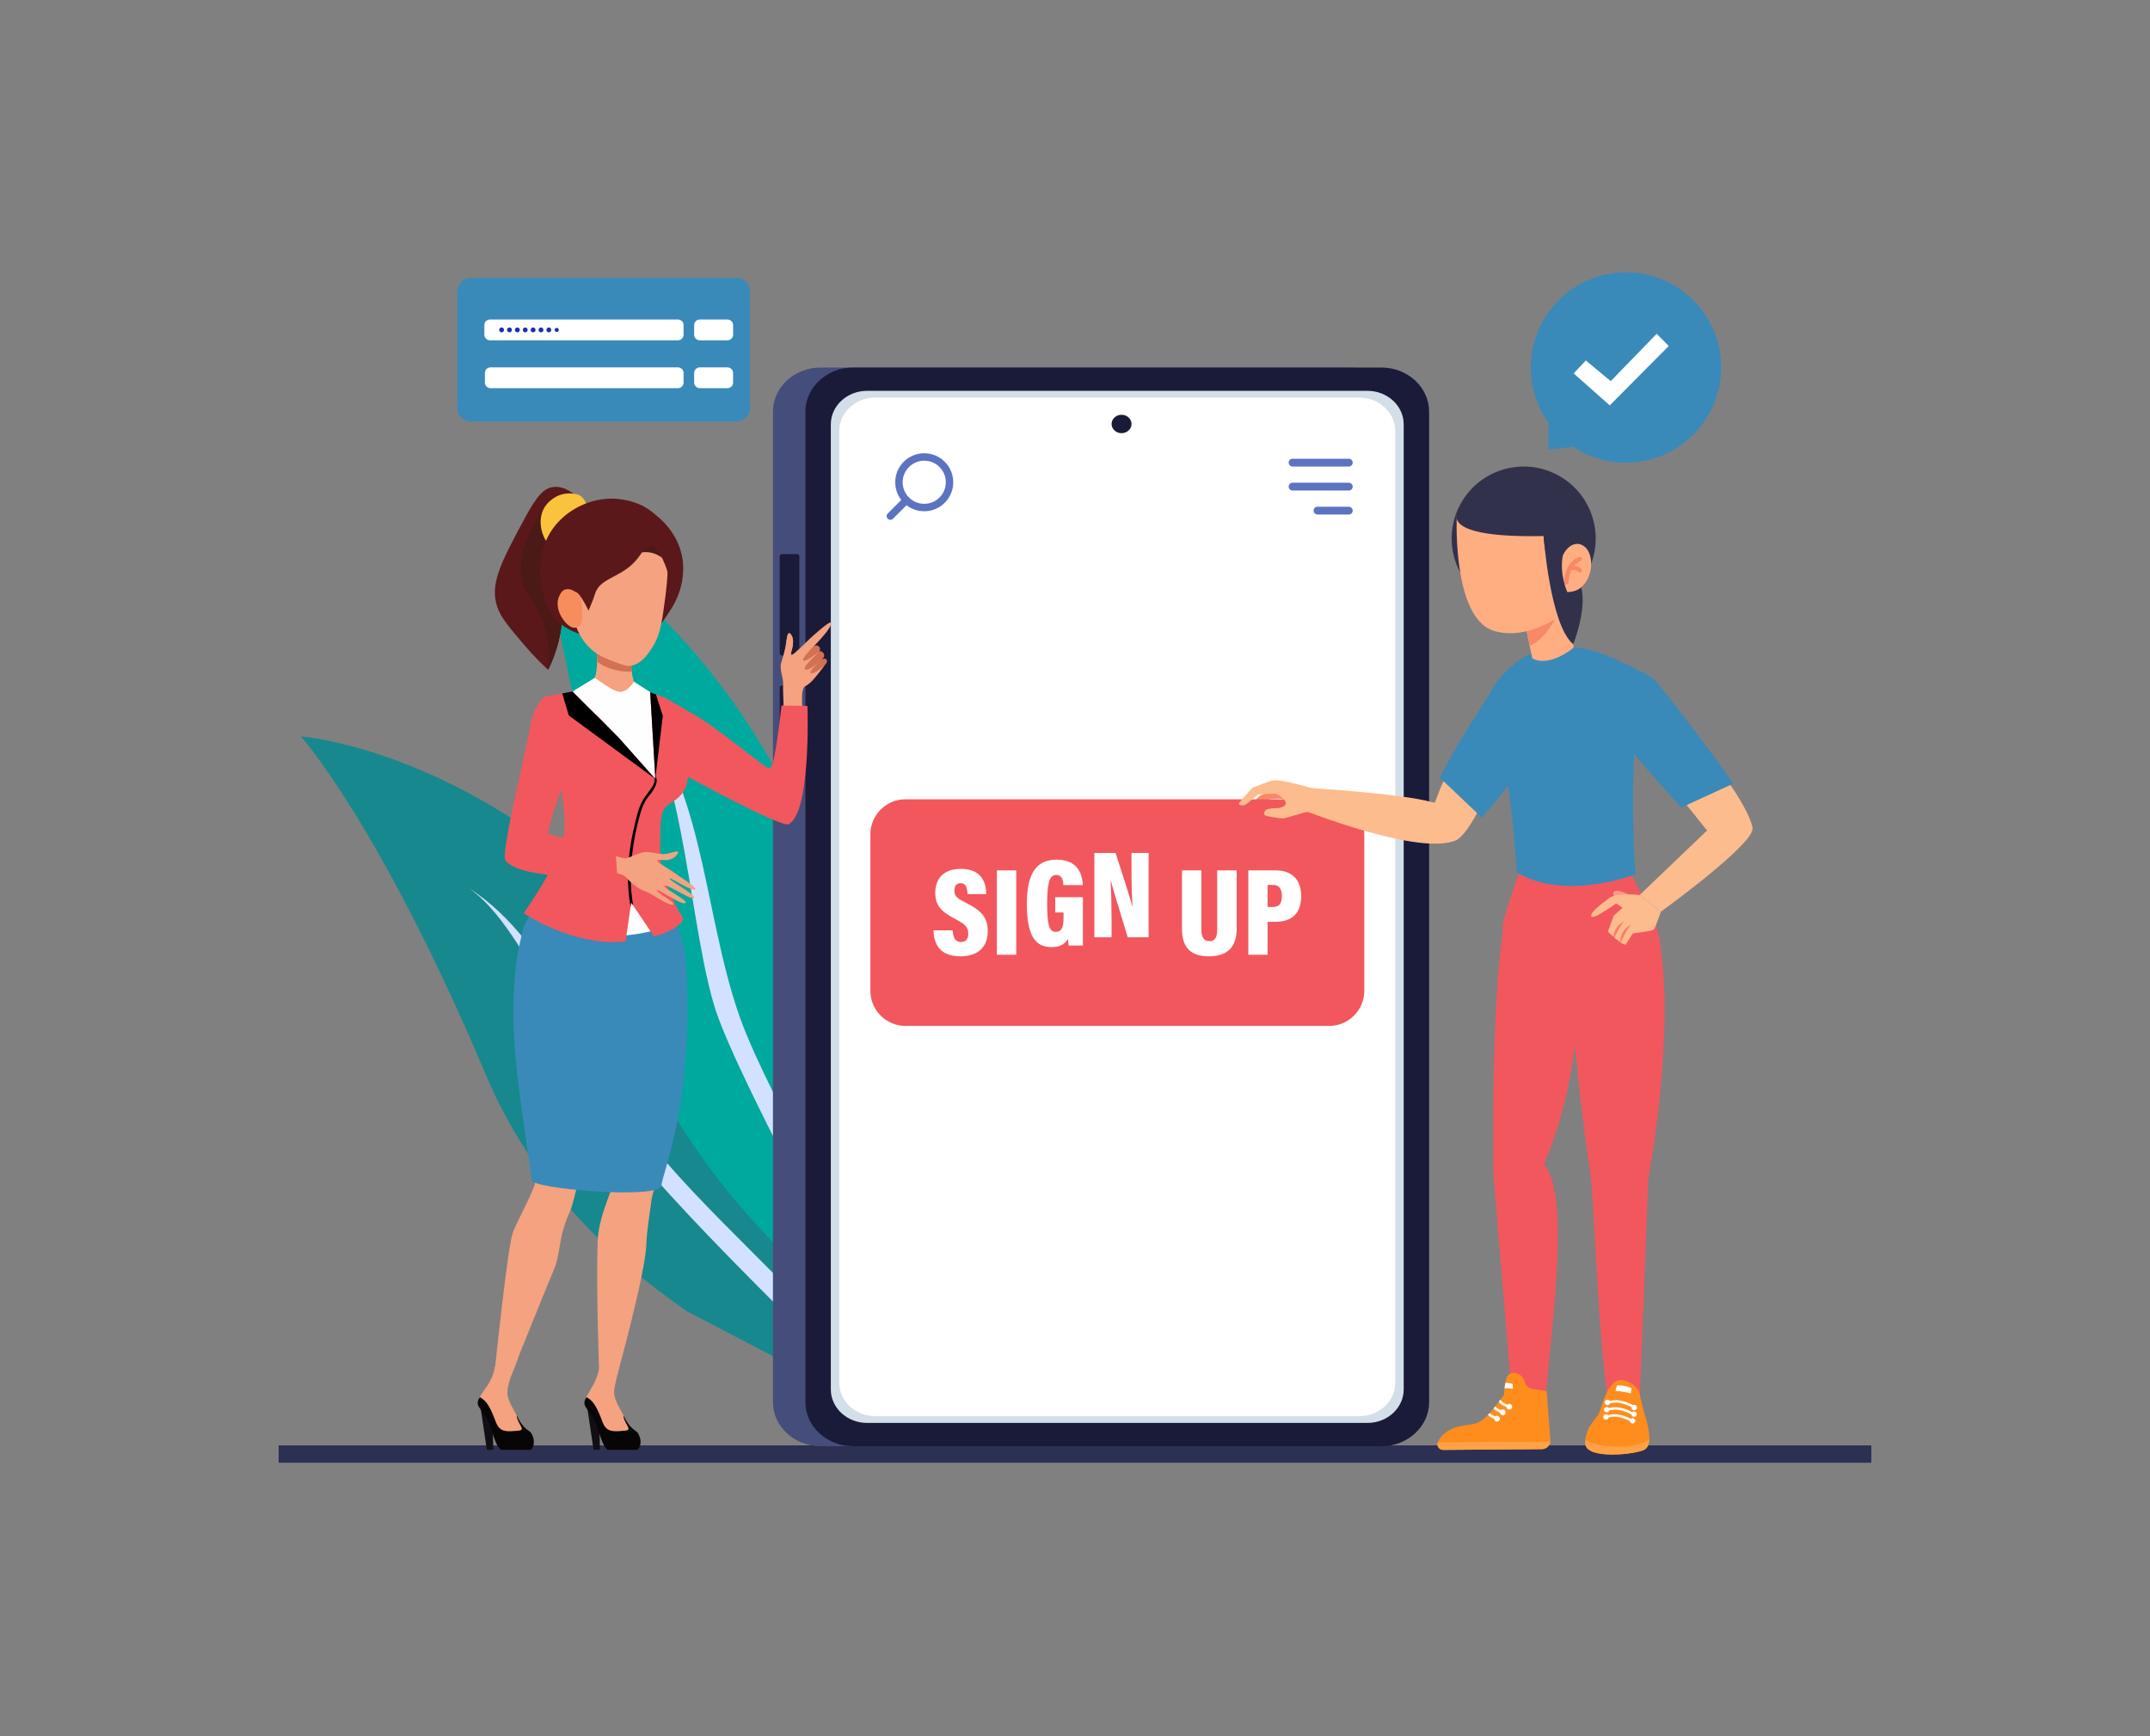 <svg xmlns="http://www.w3.org/2000/svg" xmlns:xlink="http://www.w3.org/1999/xlink" viewBox="0 0 1934 1562" width="1934" height="1562" preserveAspectRatio="xMidYMid meet" style="width: 100%; height: 100%; transform: translate3d(0px, 0px, 0px); content-visibility: visible;"><rect x="0" y="0" width="1934" height="1562" fill="#808080" stroke="none"/><defs><clipPath id="__lottie_element_2"><rect width="1934" height="1562" x="0" y="0"/></clipPath></defs><g clip-path="url(#__lottie_element_2)"><g transform="matrix(1,0,0,1,0,0)" opacity="1" style="display: block;"><g opacity="1" transform="matrix(1,0,0,1,967.002,1308.239)"><path fill="rgb(44,48,83)" fill-opacity="1" d=" M716.331,7.809 C716.331,7.809 -716.331,7.809 -716.331,7.809 C-716.331,7.809 -716.331,-7.809 -716.331,-7.809 C-716.331,-7.809 716.331,-7.809 716.331,-7.809 C716.331,-7.809 716.331,7.809 716.331,7.809z"/></g></g><g transform="matrix(1,-0,0,1,-0.155,0.098)" opacity="1" style="display: block;"><g opacity="1" transform="matrix(1,0,0,1,541.963,962.49)"><path d=" M247.158,300.056 C247.158,300.056 233.822,296.5 211.596,288.498 C167.143,264.494 119.134,239.6 76.46,217.374 C8.002,170.254 -64.011,101.797 -104.907,4.001 C-200.036,-220.93 -271.161,-300.055 -271.161,-300.055 C-271.161,-300.055 -126.245,-289.387 21.338,-143.582 C168.921,3.112 271.162,260.938 247.158,300.056z" fill-opacity="1" fill="rgb(23,136,142)"/></g><g opacity="1" transform="matrix(1,0,0,1,605.087,1030.502)"><path fill="rgb(210,225,255)" fill-opacity="1" d=" M184.034,232.043 C184.034,232.043 3.556,59.567 -37.34,2.667 C-80.904,-57.789 -129.802,-196.481 -184.034,-232.043 C-104.02,-182.256 -70.235,-62.234 -6.224,14.225 C55.121,86.238 174.254,185.812 184.034,232.043z"/></g><g opacity="1" transform="matrix(1,0,0,1,647.761,831.799)"><path fill="rgb(0,169,157)" fill-opacity="1" d=" M139.582,364.068 C139.582,364.068 -84.461,218.262 -107.576,-24.45 C-130.691,-267.161 -174.254,-364.068 -174.254,-364.068 C-174.254,-364.068 -40.007,-310.724 56.9,-126.69 C153.807,57.344 174.255,333.84 139.582,364.068z"/></g><g opacity="1" transform="matrix(1,0,0,1,683.323,919.37)"><path fill="rgb(210,225,255)" fill-opacity="1" d=" M104.02,276.496 C104.02,276.496 -16.891,56.9 -39.118,-9.779 C-62.233,-80.015 -67.568,-226.709 -107.576,-276.496 C-46.231,-205.371 -49.786,-80.015 -11.557,11.558 C24.005,97.796 107.576,229.376 104.02,276.496z"/></g></g><g transform="matrix(1,0,0,1,0,0)" opacity="1" style="display: block;"><g opacity="1" transform="matrix(1,0,0,1,975.812,815.925)"><path fill="rgb(69,78,123)" fill-opacity="1" d=" M237.659,485.254 C237.659,485.254 -237.661,485.253 -237.661,485.253 C-261.231,485.254 -280.514,467.436 -280.514,445.66 C-280.514,445.66 -280.513,-445.66 -280.513,-445.66 C-280.513,-467.437 -261.228,-485.254 -237.659,-485.254 C-237.659,-485.254 237.659,-485.253 237.659,-485.253 C261.229,-485.253 280.514,-467.436 280.514,-445.66 C280.514,-445.66 280.513,445.66 280.513,445.66 C280.513,467.437 261.229,485.254 237.659,485.254z"/></g><g opacity="1" transform="matrix(1,0,0,1,1005.016,815.925)"><path fill="rgb(26,27,57)" fill-opacity="1" d=" M237.659,485.254 C237.659,485.254 -237.659,485.253 -237.659,485.253 C-261.23,485.254 -280.514,467.436 -280.515,445.66 C-280.515,445.66 -280.513,-445.66 -280.513,-445.66 C-280.513,-467.437 -261.229,-485.254 -237.658,-485.254 C-237.658,-485.254 237.66,-485.253 237.66,-485.253 C261.23,-485.253 280.515,-467.436 280.515,-445.66 C280.515,-445.66 280.514,445.66 280.514,445.66 C280.514,467.437 261.229,485.254 237.659,485.254z"/></g><g opacity="1" transform="matrix(1,0,0,1,1005.017,815.926)"><path fill="rgb(210,223,232)" fill-opacity="1" d=" M225.103,464.292 C225.103,464.292 -225.105,464.291 -225.105,464.291 C-243.009,464.292 -257.658,450.757 -257.658,434.215 C-257.658,434.215 -257.657,-434.216 -257.657,-434.216 C-257.657,-450.758 -243.008,-464.292 -225.104,-464.292 C-225.104,-464.292 225.104,-464.292 225.104,-464.292 C243.009,-464.292 257.658,-450.757 257.657,-434.215 C257.657,-434.215 257.657,434.216 257.657,434.216 C257.657,450.758 243.007,464.292 225.103,464.292z"/></g><g opacity="1" transform="matrix(1,0,0,1,1005.016,815.925)"><path fill="rgb(255,255,255)" fill-opacity="1" d=" M217.539,458.27 C217.539,458.27 -217.54,458.27 -217.54,458.27 C-235.445,458.27 -250.094,444.735 -250.094,428.193 C-250.094,428.193 -250.093,-428.195 -250.093,-428.195 C-250.093,-444.737 -235.444,-458.27 -217.539,-458.27 C-217.539,-458.27 217.54,-458.27 217.54,-458.27 C235.445,-458.27 250.094,-444.737 250.094,-428.195 C250.094,-428.195 250.093,428.195 250.093,428.195 C250.093,444.737 235.443,458.27 217.539,458.27z"/></g><g opacity="1" transform="matrix(1,0,0,1,1008.868,381.455)"><path fill="rgb(26,27,57)" fill-opacity="1" d=" M8.962,-0.001 C8.962,4.572 4.949,8.28 0,8.279 C-4.95,8.28 -8.961,4.572 -8.961,-0.001 C-8.961,-4.573 -4.949,-8.279 0,-8.279 C4.949,-8.279 8.962,-4.573 8.962,-0.001z"/></g><g opacity="1" transform="matrix(1,0,0,1,710.185,544.133)"><path fill="rgb(26,27,57)" fill-opacity="1" d=" M6.806,45.65 C6.806,45.65 -6.805,45.65 -6.805,45.65 C-7.919,45.65 -8.831,44.738 -8.831,43.624 C-8.831,43.624 -8.831,-43.624 -8.831,-43.624 C-8.831,-44.738 -7.919,-45.649 -6.805,-45.649 C-6.805,-45.649 6.806,-45.65 6.806,-45.65 C7.92,-45.65 8.831,-44.738 8.831,-43.624 C8.831,-43.624 8.831,43.625 8.831,43.625 C8.831,44.739 7.92,45.65 6.806,45.65z"/></g><g opacity="1" transform="matrix(1,0,0,1,710.185,662.391)"><path fill="rgb(26,27,57)" fill-opacity="1" d=" M6.806,45.65 C6.806,45.65 -6.805,45.65 -6.805,45.65 C-7.919,45.65 -8.831,44.738 -8.831,43.624 C-8.831,43.624 -8.831,-43.624 -8.831,-43.624 C-8.831,-44.738 -7.919,-45.649 -6.805,-45.649 C-6.805,-45.649 6.806,-45.65 6.806,-45.65 C7.92,-45.65 8.831,-44.738 8.831,-43.624 C8.831,-43.624 8.831,43.625 8.831,43.625 C8.831,44.739 7.92,45.65 6.806,45.65z"/></g><g opacity="1" transform="matrix(1,0,0,1,1187.99,416.23)"><path fill="rgb(92,115,193)" fill-opacity="1" d=" M-25.272,3.514 C-25.272,3.514 25.272,3.514 25.272,3.514 C27.213,3.514 28.786,1.941 28.786,0 C28.786,-1.94 27.213,-3.514 25.272,-3.514 C25.272,-3.514 -25.272,-3.514 -25.272,-3.514 C-27.212,-3.514 -28.786,-1.94 -28.786,0 C-28.786,1.941 -27.212,3.514 -25.272,3.514z"/></g><g opacity="1" transform="matrix(1,0,0,1,1187.99,437.817)"><path fill="rgb(92,115,193)" fill-opacity="1" d=" M-25.272,3.514 C-25.272,3.514 25.272,3.514 25.272,3.514 C27.213,3.514 28.786,1.941 28.786,0 C28.786,-1.94 27.213,-3.514 25.272,-3.514 C25.272,-3.514 -25.272,-3.514 -25.272,-3.514 C-27.212,-3.514 -28.786,-1.94 -28.786,0 C-28.786,1.941 -27.212,3.514 -25.272,3.514z"/></g><g opacity="1" transform="matrix(1,0,0,1,1199.198,459.404)"><path fill="rgb(92,115,193)" fill-opacity="1" d=" M-14.065,3.514 C-14.065,3.514 14.066,3.514 14.066,3.514 C16.006,3.514 17.579,1.941 17.579,0 C17.579,-1.94 16.006,-3.514 14.066,-3.514 C14.066,-3.514 -14.065,-3.514 -14.065,-3.514 C-16.006,-3.514 -17.579,-1.94 -17.579,0 C-17.579,1.941 -16.006,3.514 -14.065,3.514z"/></g><g opacity="1" transform="matrix(1,0,0,1,-0.054,-0.056)"><g opacity="1" transform="matrix(1,0,0,1,830.164,432.684)"><path fill="rgb(92,115,193)" fill-opacity="1" d=" M-17.19,19.727 C-27.367,9.551 -27.367,-7.008 -17.191,-17.185 C-17.191,-17.185 -17.19,-17.185 -17.19,-17.185 C-7.016,-27.361 9.544,-27.361 19.722,-17.185 C24.652,-12.255 27.367,-5.699 27.367,1.272 C27.367,8.244 24.652,14.798 19.722,19.728 C14.633,24.816 7.95,27.361 1.265,27.361 C-5.418,27.361 -12.102,24.816 -17.19,19.727z M-12.458,-12.453 C-20.026,-4.885 -20.026,7.429 -12.459,14.996 C-4.89,22.564 7.422,22.564 14.99,14.996 C18.656,11.331 20.675,6.457 20.675,1.272 C20.675,-3.912 18.656,-8.787 14.99,-12.453 C11.205,-16.237 6.236,-18.128 1.265,-18.128 C-3.704,-18.128 -8.675,-16.236 -12.458,-12.453z"/></g><g opacity="1" transform="matrix(1,0,0,1,808.153,457.07)"><path fill="rgb(92,115,193)" fill-opacity="1" d=" M-7.187,10.696 C-6.33,10.696 -5.474,10.369 -4.821,9.716 C-4.821,9.716 9.553,-4.657 9.553,-4.657 C10.86,-5.964 10.86,-8.082 9.553,-9.389 C8.246,-10.696 6.127,-10.695 4.82,-9.389 C4.82,-9.389 -9.553,4.985 -9.553,4.985 C-10.86,6.292 -10.86,8.409 -9.553,9.716 C-8.9,10.369 -8.043,10.696 -7.187,10.696z"/></g></g></g><g transform="matrix(1,0,0,1,0.004,0.004)" opacity="1" style="display: block;"><g opacity="1" transform="matrix(1,0,0,1,0,0)"><g opacity="1" transform="matrix(1,0,0,1,0.5,0.503)"><path fill="rgb(31,77,116)" fill-opacity="1" d="M0 0"/></g><g opacity="1" transform="matrix(1,0,0,1,1385.532,1047.212)"><path xmlns="http://www.w3.org/2000/svg" fill="#F2575D" fill-opacity="1" d=" M-42.178,9.174 C-42.178,9.174 -25.156,214.776 -25.156,214.776 C-25.156,214.776 4.336,214.776 4.336,214.776 C11.276,134.649 26.741,28.596 3.318,0.087 C44.781,-96.667 32.527,-194.566 32.527,-194.566 C9.637,-205.046 -32.604,-214.776 -32.604,-214.776 C-44.781,-145.622 -42.178,9.174 -42.178,9.174z"/></g><g opacity="1" transform="matrix(1,0,0,1,1343.415,1268.257)"><path fill="rgb(255,141,29)" fill-opacity="1" d=" M-45.274,36.246 C-45.274,36.246 43.473,35.565 43.473,35.565 C47.435,35.565 50.657,32.611 51.158,28.85 C51.227,28.32 51.25,27.774 51.204,27.22 C51.204,27.22 47.804,-16.745 47.804,-16.745 C47.804,-16.745 39.279,-17.671 34.402,-18.825 C31.511,-19.509 29.072,-21.61 28.195,-24.456 C28.134,-24.664 28.08,-24.879 28.026,-25.094 C26.104,-33.555 13.904,-36.247 11.651,-27.978 C11.359,-26.909 11.105,-25.87 10.889,-24.87 C10.836,-24.624 10.782,-24.371 10.736,-24.133 C10.374,-22.356 10.113,-20.717 9.928,-19.286 C9.92,-19.255 9.92,-19.225 9.913,-19.194 C9.458,-15.548 9.497,-13.219 9.497,-13.219 C8.39,-11.811 7.32,-10.425 6.282,-9.064 C5.752,-8.387 5.244,-7.712 4.736,-7.05 C3.636,-5.619 2.567,-4.226 1.513,-2.888 C1.028,-2.257 0.545,-1.65 0.06,-1.05 C-1.102,0.403 -2.248,1.78 -3.394,3.065 C-3.909,3.649 -4.424,4.22 -4.956,4.766 C-9.27,9.303 -13.624,12.402 -18.769,13.117 C-27.845,14.364 -42.674,15.364 -49.835,28.686 C-49.989,28.963 -50.104,29.246 -50.197,29.531 C-51.25,32.746 -48.835,36.246 -45.274,36.246z"/></g><g opacity="1" transform="matrix(1,0,0,1,1343.369,1300.804)"><path fill="rgb(255,161,70)" fill-opacity="1" d=" M-45.228,3.697 C-45.228,3.697 43.519,3.016 43.519,3.016 C47.481,3.016 50.703,0.063 51.204,-3.698 C51.204,-3.698 -50.151,-3.018 -50.151,-3.018 C-51.204,0.197 -48.789,3.697 -45.228,3.697z"/></g><g opacity="1" transform="matrix(1,0,0,1,1353.086,1262.973)"><path fill="rgb(255,255,255)" fill-opacity="1" d=" M-4.934,-1.766 C-3.965,-0.342 -1.989,1.38 1.995,2.973 C2.672,3.249 3.411,3.519 4.212,3.78 C4.212,3.78 4.934,1.596 4.934,1.596 C4.141,1.334 3.427,1.072 2.781,0.811 C-1.796,-1.035 -3.051,-2.85 -3.389,-3.78 C-3.919,-3.104 -4.426,-2.427 -4.934,-1.766z"/></g><g opacity="1" transform="matrix(1,0,0,1,1357.66,1265.661)"><path fill="rgb(255,255,255)" fill-opacity="1" d=" M-2.596,0 C-2.596,1.433 -1.434,2.596 0,2.596 C1.434,2.596 2.596,1.433 2.596,0 C2.596,-1.434 1.434,-2.596 0,-2.596 C-1.434,-2.596 -2.596,-1.434 -2.596,0z"/></g><g opacity="1" transform="matrix(1,0,0,1,1348.028,1268.587)"><path fill="rgb(255,255,255)" fill-opacity="1" d=" M-4.553,-1.38 C-3.469,-0.234 -1.7,1.035 1.177,2.227 C1.977,2.573 2.852,2.896 3.83,3.219 C3.83,3.219 4.553,1.027 4.553,1.027 C3.645,0.727 2.83,0.427 2.107,0.128 C-0.824,-1.088 -2.33,-2.288 -3.099,-3.219 C-3.584,-2.588 -4.068,-1.98 -4.553,-1.38z"/></g><g opacity="1" transform="matrix(1,0,0,1,1351.796,1270.713)"><path fill="rgb(255,255,255)" fill-opacity="1" d=" M-2.596,0 C-2.596,1.434 -1.433,2.596 0,2.596 C1.434,2.596 2.596,1.434 2.596,0 C2.596,-1.434 1.434,-2.596 0,-2.596 C-1.433,-2.596 -2.596,-1.434 -2.596,0z"/></g><g opacity="1" transform="matrix(1,0,0,1,1342.94,1274.403)"><path fill="rgb(255,255,255)" fill-opacity="1" d=" M-4.48,-1.38 C-3.395,-0.272 -1.664,0.927 1.073,2.073 C1.881,2.419 2.773,2.758 3.766,3.081 C3.766,3.081 4.48,0.888 4.48,0.888 C3.565,0.588 2.749,0.281 2.018,-0.027 C-0.604,-1.119 -2.089,-2.204 -2.919,-3.081 C-3.434,-2.496 -3.949,-1.926 -4.48,-1.38z"/></g><g opacity="1" transform="matrix(1,0,0,1,1346.604,1276.385)"><path fill="rgb(255,255,255)" fill-opacity="1" d=" M-2.596,0 C-2.596,1.434 -1.434,2.596 0,2.596 C1.433,2.596 2.596,1.434 2.596,0 C2.596,-1.434 1.433,-2.596 0,-2.596 C-1.434,-2.596 -2.596,-1.434 -2.596,0z"/></g><g opacity="1" transform="matrix(1,0,0,1,1357.073,1246.755)"><path fill="rgb(255,255,255)" fill-opacity="1" d=" M-3.73,2.215 C0.101,2.161 3.73,2.638 3.73,2.638 C3.73,2.638 3.683,-1.554 3.683,-1.554 C1.399,-2.4 -0.938,-2.639 -2.922,-2.631 C-3.284,-0.854 -3.545,0.784 -3.73,2.215z"/></g><g opacity="1" transform="matrix(1,0,0,1,1458.363,1052.986)"><path xmlns="http://www.w3.org/2000/svg" fill="#F2575D" fill-opacity="1" d=" M-49.133,-200.341 C-49.133,-200.341 -42.046,-90.619 -27.671,3.841 C-24.599,24.029 -20.824,153.42 -11.494,209.001 C-11.494,209.001 16.56,208.774 16.56,208.774 C16.56,208.774 24.322,7.077 24.322,7.077 C24.322,7.077 49.134,-121.818 34.198,-209.002 C34.198,-209.002 -49.133,-200.341 -49.133,-200.341z"/></g><g opacity="1" transform="matrix(1,0,0,1,1454.98,1275.634)"><path fill="rgb(255,141,29)" fill-opacity="1" d=" M-28.909,23.389 C-28.183,37.894 17.167,32.897 24.42,28.546 C27.219,26.863 28.394,23.621 28.611,19.698 C28.967,13.439 26.907,5.432 25.123,-0.842 C22.222,-11.061 22.621,-10.872 20.605,-17.856 C20.605,-17.856 21.127,-29.214 6.266,-33.551 C-8.594,-37.895 -14.041,-9.61 -16.579,-4.171 C-18.901,0.812 -27.93,7.63 -28.865,19.893 C-28.953,21.01 -28.967,22.178 -28.909,23.389z"/></g><g opacity="1" transform="matrix(1,0,0,1,1457.965,1261.662)"><path fill="rgb(255,255,255)" fill-opacity="1" d=" M11.351,5.296 C11.351,5.296 12.539,3.473 12.539,3.473 C11.986,3.113 -1.127,-5.296 -12.539,-0.292 C-12.539,-0.292 -11.665,1.702 -11.665,1.702 C-1.32,-2.835 11.225,5.213 11.351,5.296z"/></g><g opacity="1" transform="matrix(1,0,0,1,1456.671,1274.284)"><path fill="rgb(255,255,255)" fill-opacity="1" d=" M11.351,5.296 C11.351,5.296 12.539,3.473 12.539,3.473 C11.987,3.113 -1.128,-5.296 -12.539,-0.292 C-12.539,-0.292 -11.664,1.702 -11.664,1.702 C-1.317,-2.837 11.225,5.213 11.351,5.296z"/></g><g opacity="1" transform="matrix(1,0,0,1,1457.318,1267.973)"><path fill="rgb(255,255,255)" fill-opacity="1" d=" M11.351,5.296 C11.351,5.296 12.539,3.473 12.539,3.473 C11.987,3.113 -1.127,-5.296 -12.538,-0.292 C-12.538,-0.292 -11.666,1.701 -11.666,1.701 C-1.318,-2.838 11.226,5.213 11.351,5.296z"/></g><g opacity="1" transform="matrix(1,0,0,1,1470.04,1266.387)"><path fill="rgb(255,255,255)" fill-opacity="1" d=" M-2.448,0 C-2.448,1.352 -1.352,2.448 0,2.448 C1.351,2.448 2.447,1.352 2.447,0 C2.447,-1.352 1.351,-2.448 0,-2.448 C-1.352,-2.448 -2.448,-1.352 -2.448,0z"/></g><g opacity="1" transform="matrix(1,0,0,1,1469.91,1272.368)"><path fill="rgb(255,255,255)" fill-opacity="1" d=" M-2.448,0 C-2.448,1.351 -1.352,2.448 0,2.448 C1.352,2.448 2.448,1.351 2.448,0 C2.448,-1.352 1.352,-2.448 0,-2.448 C-1.352,-2.448 -2.448,-1.352 -2.448,0z"/></g><g opacity="1" transform="matrix(1,0,0,1,1468.616,1278.349)"><path fill="rgb(255,255,255)" fill-opacity="1" d=" M-2.447,0 C-2.447,1.352 -1.351,2.448 0.001,2.448 C1.352,2.448 2.448,1.352 2.448,0 C2.448,-1.352 1.352,-2.448 0.001,-2.448 C-1.351,-2.448 -2.447,-1.352 -2.447,0z"/></g><g opacity="1" transform="matrix(1,0,0,1,1444.57,1274.816)"><path fill="rgb(255,255,255)" fill-opacity="1" d=" M-2.447,0 C-2.447,1.352 -1.351,2.448 0.001,2.448 C1.353,2.448 2.448,1.352 2.448,0 C2.448,-1.352 1.353,-2.448 0.001,-2.448 C-1.351,-2.448 -2.447,-1.352 -2.447,0z"/></g><g opacity="1" transform="matrix(1,0,0,1,1445.217,1268.288)"><path fill="rgb(255,255,255)" fill-opacity="1" d=" M-2.448,0 C-2.448,1.352 -1.352,2.447 0,2.447 C1.351,2.447 2.448,1.352 2.448,0 C2.448,-1.352 1.351,-2.447 0,-2.447 C-1.352,-2.447 -2.448,-1.352 -2.448,0z"/></g><g opacity="1" transform="matrix(1,0,0,1,1445.864,1261.761)"><path fill="rgb(255,255,255)" fill-opacity="1" d=" M-2.448,0 C-2.448,1.352 -1.352,2.448 0,2.448 C1.351,2.448 2.448,1.352 2.448,0 C2.448,-1.352 1.351,-2.448 0,-2.448 C-1.352,-2.448 -2.448,-1.352 -2.448,0z"/></g><g opacity="1" transform="matrix(1,0,0,1,1454.802,1304.43)"><path fill="rgb(255,161,70)" fill-opacity="1" d=" M-28.731,-5.407 C-28.005,9.098 17.345,4.101 24.598,-0.25 C27.397,-1.933 28.572,-5.175 28.789,-9.098 C24.024,-6.379 15.626,-2.992 3.086,-2.767 C-12.296,-2.491 -23.393,-5.603 -28.687,-8.903 C-28.775,-7.786 -28.789,-6.618 -28.731,-5.407z"/></g><g opacity="1" transform="matrix(1,0,0,1,1460.43,1249.766)"><path fill="rgb(255,255,255)" fill-opacity="1" d=" M-5.596,-3.203 C-5.596,-3.203 1.299,-3.928 7.162,-0.664 C7.162,-0.664 6.497,3.928 6.497,3.928 C6.497,3.928 -1.722,1.511 -7.162,1.874 C-7.162,1.874 -7.053,-1.148 -5.596,-3.203z"/></g></g><g opacity="1" transform="matrix(1,0,0,1,1422.486,843.553)"><path xmlns="http://www.w3.org/2000/svg" fill="#F2575D" fill-opacity="1" d=" M70.075,0.432 C72.445,16.295 63.341,22.753 56.424,45.772 C56.424,45.772 1.26,59.474 -37.535,28.664 C-52.083,17.11 -67.271,6.575 -70.201,-3.517 C-72.445,-11.247 -68.273,-19.437 -66.601,-27.31 C-66.601,-27.31 -55.93,-59.474 -55.93,-59.474 C-55.93,-59.474 44.73,-57.132 44.73,-57.132 C44.73,-57.132 63.327,-21.918 63.327,-21.918 C64.813,-18.24 69.489,-3.491 70.075,0.432z"/></g><g opacity="1" transform="matrix(1,0,0,1,0.001,-0.001)"><g opacity="1" transform="matrix(1,0,0,1,1399.856,696.792)"><path fill="#398AB9" fill-opacity="1" d=" M-35.458,88.112 C8.853,114.665 71.547,89.655 71.547,89.655 C69.741,79.976 67.984,22.42 70.112,-18.093 C70.681,-29.018 71.183,-39.627 71.492,-49.176 C71.991,-64.456 69.038,-77.648 66.054,-86.579 C63.934,-92.97 61.787,-97.19 60.875,-98.459 C59.796,-99.966 56.369,-102.003 52.028,-104.089 C52.009,-104.097 51.977,-104.111 51.955,-104.117 C51.177,-104.479 50.533,-104.776 50.04,-105 C49.936,-105.044 49.84,-105.086 49.756,-105.131 C49.483,-105.253 49.283,-105.347 49.136,-105.413 C49.094,-105.435 49.051,-105.447 49.02,-105.463 C48.988,-105.486 48.958,-105.492 48.927,-105.506 C41.384,-108.847 32.32,-111.983 27.799,-112.824 C27.748,-112.834 27.688,-112.845 27.639,-112.856 C26.16,-113.127 24.709,-113.363 23.351,-113.568 C17.828,-114.382 13.609,-114.666 13.609,-114.666 C13.609,-114.666 -18.104,-109.608 -18.104,-109.608 C-18.104,-109.608 -18.151,-109.608 -18.238,-109.594 C-18.267,-109.59 -18.305,-109.583 -18.345,-109.588 C-18.459,-109.58 -18.612,-109.566 -18.802,-109.536 C-18.824,-109.54 -18.834,-109.538 -18.852,-109.536 C-19.826,-109.401 -21.74,-108.988 -24.495,-107.808 C-24.495,-107.808 -24.494,-107.798 -24.494,-107.798 C-25.579,-107.333 -26.785,-106.752 -28.12,-106.01 C-31.648,-104.055 -36.04,-101.023 -41.184,-96.341 C-44.326,-93.479 -47.74,-90.002 -51.402,-85.769 C-71.991,-62.007 -64.649,-23.912 -46.146,1.306 C-40.615,8.84 -35.458,88.112 -35.458,88.112z"/></g><g opacity="1" transform="matrix(1,0,0,1,1398.551,686.921)"><path xmlns="http://www.w3.org/2000/svg" fill="#398AB9" fill-opacity="1" d=" M-39.843,6.359 C-39.843,6.359 -38.694,6.115 -36.617,5.674 C-34.561,5.215 -31.587,4.546 -27.916,3.725 C-20.616,2.189 -10.622,0.017 0.014,1.117 C2.725,1.39 5.459,1.784 8.196,2.073 C10.933,2.373 13.684,2.512 16.253,2.468 C21.416,2.391 25.993,1.671 29.755,0.756 C31.671,0.29 33.39,-0.321 34.813,-1.052 C36.238,-1.776 37.351,-2.64 38.114,-3.458 C38.882,-4.28 39.291,-5.044 39.536,-5.554 C39.751,-6.085 39.842,-6.359 39.842,-6.359 C39.842,-6.359 39.653,-6.135 39.298,-5.71 C38.917,-5.313 38.336,-4.758 37.467,-4.253 C35.743,-3.214 32.914,-2.544 29.308,-2.495 C25.634,-2.419 21.257,-2.541 16.498,-3.065 C14.106,-3.322 11.667,-3.687 9.057,-4.149 C6.446,-4.6 3.655,-5.109 0.665,-5.413 C-5.404,-6.022 -11.278,-5.311 -16.247,-4.004 C-21.257,-2.729 -25.496,-0.967 -28.963,0.614 C-32.424,2.22 -35.124,3.684 -36.98,4.715 C-38.834,5.749 -39.843,6.359 -39.843,6.359z"/></g><g opacity="1" transform="matrix(1,0,-0,1,0.047,-0.116)"><g opacity="1" transform="matrix(1,0,0,1,0,0)"><g opacity="1" transform="matrix(1,0,0,1,1458.587,806.272)"><path fill="rgb(250,153,135)" fill-opacity="1" d=" M9.816,0.182 C9.816,0.182 -4.359,-7.477 -7.089,-3.58 C-9.816,0.317 1.104,7.477 1.104,7.477 C1.104,7.477 9.816,0.182 9.816,0.182z"/></g><g opacity="1" transform="matrix(1,0,0,1,1461.796,827.43)"><path fill="rgb(252,188,142)" fill-opacity="1" d=" M-30.338,-2.783 C-28.535,0.399 -8.103,-14.459 -8.103,-14.459 C-8.103,-14.459 -2.236,-10.605 -2.236,-10.605 C-2.236,-10.605 -10.195,-3.596 -10.195,-3.596 C-10.195,-3.596 -15.514,10.91 -15.514,10.91 C-15.514,10.91 -13.384,13.028 -10.618,15.468 C-10.278,15.773 -9.922,16.079 -9.562,16.39 C-7.894,17.827 -6.073,19.293 -4.393,20.439 C-4.237,20.555 -4.067,20.665 -3.913,20.774 C-3.06,21.328 -2.258,21.793 -1.546,22.119 C-0.748,22.475 -0.064,22.658 0.473,22.601 C0.473,22.601 6.973,12.462 6.973,12.462 C6.973,12.462 23.47,10.606 25.522,9.135 C26.336,8.551 28.007,4.494 29.725,-0.177 C30.545,-2.421 31.383,-4.81 32.139,-7.028 C32.139,-7.028 26.322,-11.657 26.322,-11.657 C26.322,-11.657 13.153,-22.139 13.153,-22.139 C11.524,-22.289 9.359,-22.449 6.944,-22.542 C6.944,-22.542 6.943,-22.549 6.943,-22.549 C5.753,-22.596 4.508,-22.624 3.231,-22.633 C-1.388,-22.658 -6.357,-22.352 -10.117,-21.272 C-11.714,-20.822 -13.088,-20.222 -14.122,-19.45 C-21.268,-14.139 -32.138,-5.958 -30.338,-2.783z"/></g><g opacity="1" transform="matrix(1,0,0,1,1462.329,840.246)"><path fill="rgb(252,124,110)" fill-opacity="1" d=" M-4.926,7.623 C-4.77,7.74 -4.601,7.849 -4.446,7.959 C-4.232,7.507 -3.961,6.906 -3.625,6.19 C-2.862,4.565 -1.795,2.387 -0.595,0.053 C0.622,-2.27 1.861,-4.292 2.962,-5.708 C3.243,-6.06 3.501,-6.38 3.724,-6.665 C3.976,-6.929 4.189,-7.16 4.37,-7.347 C4.724,-7.734 4.93,-7.959 4.93,-7.959 C4.93,-7.959 4.643,-7.853 4.135,-7.632 C3.881,-7.526 3.568,-7.384 3.211,-7.214 C2.875,-7.013 2.499,-6.783 2.078,-6.508 C0.435,-5.418 -1.546,-3.441 -2.882,-0.888 C-4.196,1.666 -4.7,4.16 -4.86,5.945 C-4.917,6.61 -4.929,7.171 -4.926,7.623z"/></g><g opacity="1" transform="matrix(1,0,0,1,1456.049,836.608)"><path fill="rgb(252,124,110)" fill-opacity="1" d=" M-4.872,6.289 C-4.532,6.595 -4.175,6.901 -3.815,7.212 C-3.764,7.122 -3.719,7.023 -3.677,6.93 C-2.913,5.305 -1.847,3.125 -0.646,0.799 C0.573,-1.532 1.811,-3.553 2.91,-4.969 C3.193,-5.321 3.442,-5.64 3.669,-5.918 C3.92,-6.188 4.139,-6.415 4.313,-6.607 C4.672,-6.995 4.872,-7.211 4.872,-7.211 C4.872,-7.211 4.596,-7.108 4.084,-6.893 C3.833,-6.78 3.516,-6.644 3.16,-6.467 C2.823,-6.274 2.443,-6.037 2.026,-5.768 C0.377,-4.67 -1.605,-2.692 -2.933,-0.141 C-4.156,2.225 -4.68,4.544 -4.872,6.289z"/></g><g opacity="1" transform="matrix(1,0,0,1,1525.749,763.326)"><path fill="rgb(252,188,142)" fill-opacity="1" d=" M-50.801,41.965 C-50.801,41.965 -40.175,50.423 -40.175,50.423 C-40.175,50.423 -31.816,57.076 -31.816,57.076 C-31.816,57.076 50.8,-2.614 50.694,-17.653 C50.651,-22.63 44.022,-37.845 30.696,-57.076 C30.696,-57.076 22.838,-53.462 22.838,-53.462 C22.838,-53.462 -8.634,-39.004 -8.634,-39.004 C-8.634,-39.004 9.759,-16 9.759,-16 C9.759,-16 -50.801,41.965 -50.801,41.965z"/></g></g><g opacity="1" transform="matrix(1,0,0,1,1503.895,658.955)"><path xmlns="http://www.w3.org/2000/svg" fill="#398AB9" fill-opacity="1" d=" M-55.112,-67.668 C-55.112,-67.668 -53.109,-55.292 -53.109,-55.292 C-53.109,-55.292 -42.748,8.816 -42.748,8.816 C-42.748,8.816 -33.926,19.745 -33.926,19.745 C-33.926,19.745 -30.196,24.365 -30.196,24.365 C-30.196,24.365 8.215,67.667 8.215,67.667 C8.215,67.667 49.752,48.581 49.752,48.581 C49.752,48.581 55.112,46.116 55.112,46.116 C28.186,7.263 -13.009,-45.12 -16.562,-48.13 C-20.859,-51.784 -43.624,-62.4 -52.011,-66.25 C-52.03,-66.258 -52.061,-66.273 -52.083,-66.279 C-52.862,-66.642 -53.505,-66.938 -53.999,-67.161 C-54.102,-67.205 -54.199,-67.248 -54.282,-67.293 C-54.556,-67.415 -54.755,-67.51 -54.902,-67.576 C-54.945,-67.597 -54.987,-67.609 -55.018,-67.625 C-55.081,-67.655 -55.112,-67.668 -55.112,-67.668z"/></g></g><g opacity="1" transform="matrix(1,0,-0,1,0.001,-0.001)"><g opacity="1" transform="matrix(1,0,0,1,1370.611,484.527)"><path fill="rgb(49,49,75)" fill-opacity="1" d=" M-62.602,16.606 C-53.43,51.18 -17.967,71.773 16.607,62.601 C51.181,53.429 71.774,17.966 62.602,-16.608 C53.43,-51.182 17.967,-71.774 -16.607,-62.603 C-51.181,-53.431 -71.774,-17.968 -62.602,16.606z"/></g><g opacity="1" transform="matrix(1,0,0,1,1393.162,568.279)"><path fill="rgb(255,174,130)" fill-opacity="1" d=" M-14.829,24.121 C-8.003,27.737 -0.231,26.498 6.426,23.896 C15.396,20.406 22.339,14.44 22.339,14.44 C22.339,14.44 21.781,9.393 21.781,9.393 C21.781,9.393 18.553,-19.879 18.553,-19.879 C18.553,-19.879 17.868,-25.974 17.868,-25.974 C14.18,-27.737 8.481,-26.225 2.478,-23.742 C-3.413,-21.303 -9.611,-17.905 -14.513,-15.713 C-19.159,-13.644 -22.339,-11.992 -22.339,-11.992 C-22.339,-11.992 -19.913,-0.367 -19.913,-0.367 C-19.913,-0.367 -17.183,12.766 -17.183,12.766 C-17.183,12.766 -14.829,24.121 -14.829,24.121z"/></g><g opacity="1" transform="matrix(1,0,0,1,1386.87,565.063)"><path fill="rgb(248,136,104)" fill-opacity="1" d=" M-16.04,-8.773 C-16.04,-8.773 -10.891,15.985 -10.891,15.985 C5.412,9.544 16.041,-15.985 16.041,-15.985 C16.041,-15.985 -8.22,-12.502 -8.22,-12.502 C-12.874,-10.423 -16.04,-8.773 -16.04,-8.773z"/></g><g opacity="1" transform="matrix(1,0,0,1,1366.373,514.523)"><path fill="rgb(255,174,130)" fill-opacity="1" d=" M-21.897,53.277 C-12.106,56.032 -2.302,55.596 6.866,53.386 C15.609,51.294 23.788,47.606 30.865,43.557 C36.462,40.351 41.373,36.917 45.338,33.879 C48.549,31.413 51.142,29.194 52.961,27.557 C54.941,25.774 56.016,24.679 56.016,24.679 C56.016,24.679 56.234,18.402 55.84,9.304 C55.428,-0.356 54.345,-13.209 51.617,-25.046 C48.358,-39.203 42.747,-51.926 33.114,-56.032 C33.114,-56.032 17.594,-55.433 17.594,-55.433 C17.594,-55.433 -55.909,-52.603 -55.909,-52.603 C-55.909,-52.603 -55.964,-51.494 -56.02,-49.497 C-56.135,-45.225 -56.234,-36.916 -55.708,-26.766 C-55.701,-26.591 -55.689,-26.417 -55.682,-26.242 C-55.642,-25.458 -55.592,-24.662 -55.542,-23.859 C-55.538,-23.789 -55.533,-23.719 -55.529,-23.65 C-53.723,5.232 -46.728,46.299 -21.897,53.277z"/></g><g opacity="1" transform="matrix(1,0,0,1,1421.293,508.205)"><path fill="rgb(255,174,130)" fill-opacity="1" d=" M-15.35,-9.354 C-15.35,-9.354 -6.76,-24.55 3.758,-16.638 C15.35,-7.92 11.195,24.068 -11.396,24.549 C-11.396,24.549 -15.35,-9.354 -15.35,-9.354z"/></g><g opacity="1" transform="matrix(1,0,0,1,1415.029,513.395)"><path fill="rgb(248,136,104)" fill-opacity="1" d=" M-5.649,12.48 C-4.844,12.267 -4.23,11.559 -4.175,10.681 C-3.174,-5.556 6.438,-8.426 6.535,-8.453 C7.592,-8.748 8.21,-9.845 7.915,-10.902 C7.619,-11.959 6.471,-12.556 5.466,-12.281 C4.959,-12.139 -6.969,-8.592 -8.142,10.438 C-8.21,11.533 -7.376,12.475 -6.28,12.543 C-6.062,12.556 -5.849,12.533 -5.649,12.48z"/></g><g opacity="1" transform="matrix(1,0,0,1,1416.582,511.407)"><path fill="rgb(248,136,104)" fill-opacity="1" d=" M4.933,3.683 C5.257,3.597 5.563,3.429 5.818,3.178 C6.6,2.407 6.607,1.148 5.838,0.367 C5.664,0.192 1.571,-3.86 -4.796,-2.171 C-4.84,-2.16 -4.884,-2.148 -4.928,-2.136 C-5.986,-1.844 -6.607,-0.749 -6.315,0.309 C-6.024,1.36 -4.941,1.979 -3.89,1.7 C-3.858,1.69 -3.817,1.681 -3.779,1.671 C0.388,0.566 2.981,3.131 3.007,3.158 C3.526,3.684 4.266,3.86 4.933,3.683z"/></g><g opacity="1" transform="matrix(1,0,0,1,1364.151,483.07)"><path fill="rgb(49,49,75)" fill-opacity="1" d=" M-54.058,-17.94 C-53.554,-8.454 -36.384,0.45 24.387,-0.784 C24.387,-0.784 25.227,27.213 37.117,24.312 C39.945,23.622 42.445,7.35 54.007,6.241 C54.058,-6.971 44.545,-23.103 34.913,-27.213 C34.913,-27.213 -53.625,-21.607 -53.625,-21.607 C-53.625,-21.607 -54.001,-19.934 -54.058,-17.94z"/></g><g opacity="1" transform="matrix(1,0,0,1,1408.077,530.945)"><path fill="rgb(49,49,75)" fill-opacity="1" d=" M14.288,-2.674 C14.288,-2.674 11.212,1.346 1.82,1.809 C1.82,1.809 -5.747,-14.029 -2.134,-32.094 C-2.134,-32.094 -19.54,-48.659 -19.54,-48.659 C-19.54,-48.659 -13.865,31.256 7.079,48.659 C7.079,48.659 19.54,17.747 14.288,-2.674z"/></g></g><g opacity="1" transform="matrix(1,-0,0,1,-0.001,0.003)"><g opacity="1" transform="matrix(1,-0,0,1,-0.002,0.004)"><g opacity="1" transform="matrix(1,0,0,1,0,0)"><g opacity="1" transform="matrix(1,0,0,1,1146.17,718.59)"><path fill="rgb(248,136,104)" fill-opacity="1" d=" M16.552,4.055 C16.552,4.055 8.83,0.153 6.276,0.006 C3.721,-0.14 -3.977,0.059 -6.083,1.028 C-8.189,1.996 -16.227,8.071 -17.668,8.629 C-19.11,9.187 -22.388,9.479 -22.649,8.343 C-23.034,6.672 -12.786,-2.752 -12.786,-2.752 C-12.786,-2.752 4,-9.479 4,-9.479 C4,-9.479 14.032,-7.879 14.656,-7.586 C15.28,-7.294 23.033,-1.724 23.033,-1.724"/></g><g opacity="1" transform="matrix(1,0,0,1,1005.08,821.06)"><path xmlns="http://www.w3.org/2000/svg" fill="#F2575D" fill-opacity="1" d=" M190.64,-101.943 C190.64,-101.943 -190.64,-101.943 -190.64,-101.943 C-207.966,-101.943 -222.143,-87.766 -222.143,-70.439 C-222.143,-70.439 -222.143,70.439 -222.143,70.439 C-222.143,87.766 -207.966,101.943 -190.64,101.943 C-190.64,101.943 190.64,101.943 190.64,101.943 C207.967,101.943 222.143,87.766 222.143,70.439 C222.143,70.439 222.143,-70.439 222.143,-70.439 C222.143,-87.766 207.967,-101.943 190.64,-101.943z"/></g><g opacity="1" transform="matrix(1,0,0,1,864.117,821.06)"><path fill="rgb(255,255,255)" fill-opacity="1" d=" M-7.201,15.954 C-6.764,22.186 -4.99,26.474 0.219,26.474 C5.283,26.474 6.904,23.068 6.904,18.755 C6.904,13.504 4.265,10.415 -4.661,5.841 C-17.841,-0.964 -22.82,-6.707 -22.82,-17.859 C-22.82,-30.839 -14.886,-39.352 0.146,-39.352 C17.828,-39.352 22.886,-28.304 23.032,-16.651 C23.032,-16.651 6.248,-16.651 6.248,-16.651 C5.956,-21.935 4.99,-26.476 0.039,-26.476 C-3.84,-26.476 -5.573,-23.961 -5.573,-19.727 C-5.573,-15.381 -3.879,-13.14 4.373,-9.016 C18.437,-1.934 24.409,4.055 24.409,16.813 C24.409,29.356 17.076,39.352 0.045,39.352 C-18.407,39.352 -24.038,28.836 -24.409,15.954 C-24.409,15.954 -7.201,15.954 -7.201,15.954z"/></g><g opacity="1" transform="matrix(1,0,0,1,905.44,821.042)"><path fill="rgb(255,255,255)" fill-opacity="1" d=" M8.719,37.941 C8.719,37.941 -8.719,37.941 -8.719,37.941 C-8.719,37.941 -8.719,-37.941 -8.719,-37.941 C-8.719,-37.941 8.719,-37.941 8.719,-37.941 C8.719,-37.941 8.719,37.941 8.719,37.941z"/></g><g opacity="1" transform="matrix(1,0,0,1,948.907,812.773)"><path fill="rgb(255,255,255)" fill-opacity="1" d=" M25.213,37.904 C25.213,37.904 12.398,37.904 12.398,37.904 C12.1,35.899 11.836,34.011 11.763,31.916 C8.483,37.82 2.825,39.331 -3.137,39.331 C-18.277,39.331 -25.213,27.979 -25.213,0.447 C-25.213,-29.618 -14.839,-39.331 1.719,-39.331 C23.16,-39.331 24.876,-22.38 25.061,-16.464 C25.061,-16.464 7.612,-16.464 7.612,-16.464 C7.426,-20.163 6.91,-25.596 1.151,-25.596 C-5.349,-25.596 -6.932,-17.094 -6.932,0.565 C-6.932,18.811 -5.376,25.63 0.893,25.63 C6.187,25.63 7.77,21.192 7.77,13.013 C7.77,13.013 7.77,8.158 7.77,8.158 C7.77,8.158 0.31,8.158 0.31,8.158 C0.31,8.158 0.31,-5.534 0.31,-5.534 C0.31,-5.534 25.213,-5.534 25.213,-5.534 C25.213,-5.534 25.213,37.904 25.213,37.904z"/></g><g opacity="1" transform="matrix(1,0,0,1,1008.824,805.349)"><path fill="rgb(255,255,255)" fill-opacity="1" d=" M-24.394,37.941 C-24.394,37.941 -24.394,-37.941 -24.394,-37.941 C-24.394,-37.941 -5.317,-37.941 -5.317,-37.941 C6.219,-2.176 8.898,6.422 9.679,9.887 C9.679,9.887 9.987,9.887 9.987,9.887 C9.234,0.339 8.998,-12.166 8.998,-24.008 C8.998,-24.008 8.998,-37.941 8.998,-37.941 C8.998,-37.941 24.395,-37.941 24.395,-37.941 C24.395,-37.941 24.395,37.941 24.395,37.941 C24.395,37.941 5.596,37.941 5.596,37.941 C-6.389,-1.502 -8.639,-9.146 -9.492,-12.426 C-9.492,-12.426 -9.841,-12.426 -9.841,-12.426 C-9.24,-3.297 -8.924,10.76 -8.924,23.173 C-8.924,23.173 -8.924,37.941 -8.924,37.941 C-8.924,37.941 -24.394,37.941 -24.394,37.941z"/></g><g opacity="1" transform="matrix(1,0,0,1,1087.82,821.756)"><path fill="rgb(255,255,255)" fill-opacity="1" d=" M-7.16,-38.654 C-7.16,-38.654 -7.16,14.477 -7.16,14.477 C-7.16,19.419 -6.127,24.992 0.036,24.992 C5.98,24.992 7.08,20.187 7.08,14.55 C7.08,14.55 7.08,-38.654 7.08,-38.654 C7.08,-38.654 24.596,-38.654 24.596,-38.654 C24.596,-38.654 24.596,13.985 24.596,13.985 C24.596,29.437 17.032,38.655 -0.347,38.655 C-17.935,38.655 -24.597,29.519 -24.597,13.834 C-24.597,13.834 -24.597,-38.654 -24.597,-38.654 C-24.597,-38.654 -7.16,-38.654 -7.16,-38.654z"/></g><g opacity="1" transform="matrix(1,0,0,1,1146.683,821.043)"><path fill="rgb(255,255,255)" fill-opacity="1" d=" M-23.769,-37.941 C-23.769,-37.941 1.131,-37.941 1.131,-37.941 C14.302,-37.941 23.769,-30.649 23.769,-14.939 C23.769,0.914 15.28,8.318 0.356,8.318 C0.356,8.318 -6.45,8.318 -6.45,8.318 C-6.45,8.318 -6.45,37.941 -6.45,37.941 C-6.45,37.941 -23.769,37.941 -23.769,37.941 C-23.769,37.941 -23.769,-37.941 -23.769,-37.941z M-6.45,-5.02 C-6.45,-5.02 -1.921,-5.02 -1.921,-5.02 C4.087,-5.02 6.371,-7.951 6.371,-15.085 C6.371,-22.146 3.339,-24.846 -1.563,-24.846 C-1.563,-24.846 -6.45,-24.846 -6.45,-24.846 C-6.45,-24.846 -6.45,-5.02 -6.45,-5.02z"/></g></g><g opacity="1" transform="matrix(1,0,0,1,0,0)"><g opacity="1" transform="matrix(1,0,0,1,1162.865,719.005)"><path fill="rgb(252,188,142)" fill-opacity="1" d=" M13.056,-11.059 C2.366,-14.142 -12.263,-17.45 -16.737,-16.965 C-21.21,-16.481 -36.389,-10.189 -36.389,-10.189 C-36.389,-10.189 -47.968,2.237 -48.312,3.946 C-48.657,5.655 -44.377,6.394 -41.542,4.334 C-38.708,2.274 -32.447,-3.542 -30.812,-4.065 C-29.176,-4.589 -17.543,-5.038 -15.454,-4.854 C-13.366,-4.67 -5.781,0.703 -6.198,3.767 C-6.616,6.83 -12.254,8.236 -14.469,8.109 C-16.685,7.982 -21.895,8.424 -23.682,9.433 C-25.469,10.442 -26.369,13.23 -25.079,14.415 C-23.789,15.601 -11.53,17.168 -9.069,17.309 C-6.607,17.45 9.173,11.999 12.655,11.581 C16.136,11.163 44.662,17.03 44.662,17.03 C44.662,17.03 48.656,-7.413 48.656,-7.413 C48.656,-7.413 23.746,-7.977 13.056,-11.059z"/></g><g opacity="1" transform="matrix(1,0,0,1,1245.998,741.757)"><path fill="rgb(252,188,142)" fill-opacity="1" d=" M66.938,11.696 C43.132,32.517 -69.035,-11.111 -69.035,-11.111 C-69.035,-11.111 -67.478,-17.967 -67.478,-17.967 C-67.478,-17.967 -65.445,-26.934 -65.445,-26.934 C-65.445,-26.934 -64.175,-32.517 -64.175,-32.517 C-64.175,-32.517 4.696,-28.33 35.709,-21.615 C35.709,-21.615 35.858,-21.584 35.858,-21.584 C37.649,-21.191 39.311,-20.793 40.826,-20.39 C40.826,-20.39 55.873,-17.936 62.524,-9.876 C69.034,-1.988 67.153,11.508 66.938,11.696z"/></g></g></g><g opacity="1" transform="matrix(1,0,0,1,1332.908,671.467)"><path xmlns="http://www.w3.org/2000/svg" fill="#398AB9" fill-opacity="1" d=" M-37.774,28.181 C-37.774,28.181 -9.323,55.243 -9.323,55.243 C-9.323,55.243 -0.129,63.977 -0.129,63.977 C2.78,60.775 5.785,57.322 8.862,53.691 C18.278,42.535 28.287,29.649 37.774,16.931 C37.774,16.931 34.893,-33.998 34.893,-33.998 C34.326,-44.093 31.092,-54.072 24.541,-61.772 C22.673,-63.977 19.56,-63.373 12.514,-55.407 C9.389,-51.875 -18.666,-6.239 -18.666,-6.239 C-26.125,5.995 -33.395,19.671 -37.774,28.181z"/></g><g opacity="1" transform="matrix(1,0,0,1,1344.666,711.27)"><path xmlns="http://www.w3.org/2000/svg" fill="#398AB9" fill-opacity="1" d=" M-17.449,18.125 C-17.449,18.125 -11.887,24.174 -11.887,24.174 C-8.978,20.972 -5.973,17.519 -2.896,13.887 C-2.896,13.887 17.449,-11.542 17.449,-11.542 C17.449,-11.542 15.434,-24.173 15.434,-24.173 C15.434,-24.173 -17.449,18.125 -17.449,18.125z"/></g><g opacity="1" transform="matrix(1,0,0,1,1304.175,734.559)"><path fill="rgb(252,188,142)" fill-opacity="1" d=" M24.453,-3.064 C18.193,8.564 12.297,17.064 6.757,20.76 C6.227,21.115 5.702,21.427 5.186,21.688 C-24.453,31.684 -19.424,0.884 -12.176,-15.861 C-12.176,-15.861 -8.26,-26.621 -5.645,-31.685 C-5.645,-31.685 24.453,-3.064 24.453,-3.064z"/></g></g></g></g><g transform="matrix(1,0,0,1,0,0)" opacity="1" style="display: block;"><g opacity="1" transform="matrix(1,0,0,1,1463.503,330.249)"><path xmlns="http://www.w3.org/2000/svg" fill="#398AB9" fill-opacity="1" d=" M-70.748,74.389 C-70.748,74.389 -48.413,71.695 -48.413,71.695 C-34.274,81.139 -17.136,86.514 1.394,86.049 C45.097,84.951 81.463,50.117 84.532,6.507 C88.076,-43.882 47.601,-86.514 -3.273,-85.203 C-46.463,-84.09 -82.533,-50.074 -86.238,-7.029 C-88.076,14.333 -81.969,34.349 -70.502,50.319 C-70.502,50.319 -70.54,50.288 -70.54,50.288 C-70.54,50.288 -70.748,74.389 -70.748,74.389z"/></g><g opacity="1" transform="matrix(1.016,0,0,1.016,1458.339,332.536)"><path fill="rgb(255,255,255)" fill-opacity="1" d=" M-42.083,3.382 C-42.083,3.382 -31.354,-8.104 -31.354,-8.104 C-31.354,-8.104 -9.284,10.209 -9.284,10.209 C-9.284,10.209 31.391,-31.686 31.391,-31.686 C31.391,-31.686 42.083,-20.929 42.083,-20.929 C42.083,-20.929 -10.141,31.686 -10.141,31.686 C-10.141,31.686 -42.083,3.382 -42.083,3.382z"/></g></g><g transform="matrix(1,0,0,1,0,0)" opacity="1" style="display: block;"><g opacity="1" transform="matrix(1,0,0,1,542.978,314.649)"><path xmlns="http://www.w3.org/2000/svg" fill="#398AB9" fill-opacity="1" d=" M119.253,-64.681 C119.253,-64.681 -119.254,-64.681 -119.254,-64.681 C-126.073,-64.681 -131.6,-59.153 -131.6,-52.334 C-131.6,-52.334 -131.6,52.334 -131.6,52.334 C-131.6,59.153 -126.073,64.681 -119.254,64.681 C-119.254,64.681 119.253,64.681 119.253,64.681 C126.072,64.681 131.599,59.153 131.599,52.334 C131.599,52.334 131.599,-52.334 131.599,-52.334 C131.599,-59.153 126.072,-64.681 119.253,-64.681z"/></g><g opacity="1" transform="matrix(1,0,0,1,525.295,296.824)"><path fill="rgb(255,255,255)" fill-opacity="1" d=" M84.54,9.357 C84.54,9.357 -84.54,9.357 -84.54,9.357 C-87.338,9.357 -89.606,7.089 -89.606,4.29 C-89.606,4.29 -89.606,-4.29 -89.606,-4.29 C-89.606,-7.088 -87.338,-9.357 -84.54,-9.357 C-84.54,-9.357 84.54,-9.357 84.54,-9.357 C87.338,-9.357 89.607,-7.088 89.607,-4.29 C89.607,-4.29 89.607,4.29 89.607,4.29 C89.607,7.089 87.338,9.357 84.54,9.357z"/></g><g opacity="1" transform="matrix(1,0,0,1,525.54,339.896)"><path fill="rgb(255,255,255)" fill-opacity="1" d=" M84.294,9.357 C84.294,9.357 -84.295,9.357 -84.295,9.357 C-87.093,9.357 -89.361,7.089 -89.361,4.29 C-89.361,4.29 -89.361,-4.29 -89.361,-4.29 C-89.361,-7.089 -87.093,-9.357 -84.295,-9.357 C-84.295,-9.357 84.294,-9.357 84.294,-9.357 C87.092,-9.357 89.361,-7.089 89.361,-4.29 C89.361,-4.29 89.361,4.29 89.361,4.29 C89.361,7.089 87.092,9.357 84.294,9.357z"/></g><g opacity="1" transform="matrix(1,0,0,1,641.932,296.824)"><path fill="rgb(255,255,255)" fill-opacity="1" d=" M12.459,9.357 C12.459,9.357 -12.46,9.357 -12.46,9.357 C-15.258,9.357 -17.526,7.089 -17.526,4.29 C-17.526,4.29 -17.526,-4.29 -17.526,-4.29 C-17.526,-7.088 -15.258,-9.357 -12.46,-9.357 C-12.46,-9.357 12.459,-9.357 12.459,-9.357 C15.257,-9.357 17.526,-7.088 17.526,-4.29 C17.526,-4.29 17.526,4.29 17.526,4.29 C17.526,7.089 15.257,9.357 12.459,9.357z"/></g><g opacity="1" transform="matrix(1,0,0,1,641.932,339.896)"><path fill="rgb(255,255,255)" fill-opacity="1" d=" M12.459,9.357 C12.459,9.357 -12.459,9.357 -12.459,9.357 C-15.258,9.357 -17.526,7.089 -17.526,4.29 C-17.526,4.29 -17.526,-4.29 -17.526,-4.29 C-17.526,-7.089 -15.258,-9.357 -12.46,-9.357 C-12.46,-9.357 12.459,-9.357 12.459,-9.357 C15.257,-9.357 17.526,-7.089 17.526,-4.29 C17.526,-4.29 17.526,4.29 17.526,4.29 C17.526,7.089 15.257,9.357 12.459,9.357z"/></g><g opacity="1" transform="matrix(0,0,0,0,452.555,339.896)"><path fill="rgb(22,49,172)" fill-opacity="1" d=" M0.387,-5.849 C0.387,-5.849 0.932,-2.023 0.932,-2.023 C0.959,-1.831 1.157,-1.712 1.338,-1.779 C1.338,-1.779 4.966,-3.113 4.966,-3.113 C5.291,-3.233 5.531,-2.803 5.258,-2.59 C5.258,-2.59 2.217,-0.204 2.217,-0.204 C2.065,-0.085 2.061,0.145 2.21,0.269 C2.21,0.269 5.179,2.743 5.179,2.743 C5.446,2.965 5.193,3.388 4.871,3.259 C4.871,3.259 1.285,1.819 1.285,1.819 C1.105,1.747 0.905,1.858 0.872,2.049 C0.872,2.049 0.214,5.857 0.214,5.857 C0.155,6.198 -0.338,6.191 -0.387,5.848 C-0.387,5.848 -0.932,2.022 -0.932,2.022 C-0.96,1.831 -1.157,1.712 -1.338,1.779 C-1.338,1.779 -4.966,3.113 -4.966,3.113 C-5.291,3.233 -5.531,2.802 -5.258,2.588 C-5.258,2.588 -2.217,0.203 -2.217,0.203 C-2.065,0.083 -2.062,-0.145 -2.21,-0.269 C-2.21,-0.269 -5.18,-2.743 -5.18,-2.743 C-5.446,-2.965 -5.193,-3.388 -4.871,-3.259 C-4.871,-3.259 -1.285,-1.819 -1.285,-1.819 C-1.105,-1.747 -0.905,-1.859 -0.872,-2.049 C-0.872,-2.049 -0.214,-5.857 -0.214,-5.857 C-0.155,-6.198 0.338,-6.192 0.387,-5.849z"/></g><g opacity="1" transform="matrix(0,0,0,0,469.645,339.896)"><path fill="rgb(22,49,172)" fill-opacity="1" d=" M0.387,-5.849 C0.387,-5.849 0.932,-2.023 0.932,-2.023 C0.959,-1.831 1.156,-1.712 1.338,-1.779 C1.338,-1.779 4.965,-3.113 4.965,-3.113 C5.291,-3.233 5.531,-2.803 5.258,-2.59 C5.258,-2.59 2.217,-0.204 2.217,-0.204 C2.065,-0.085 2.061,0.145 2.21,0.269 C2.21,0.269 5.179,2.743 5.179,2.743 C5.446,2.965 5.193,3.388 4.871,3.259 C4.871,3.259 1.285,1.819 1.285,1.819 C1.105,1.747 0.905,1.858 0.872,2.049 C0.872,2.049 0.214,5.857 0.214,5.857 C0.155,6.198 -0.338,6.191 -0.387,5.848 C-0.387,5.848 -0.932,2.022 -0.932,2.022 C-0.96,1.831 -1.157,1.712 -1.338,1.779 C-1.338,1.779 -4.966,3.113 -4.966,3.113 C-5.291,3.233 -5.531,2.802 -5.258,2.588 C-5.258,2.588 -2.217,0.203 -2.217,0.203 C-2.065,0.083 -2.062,-0.145 -2.21,-0.269 C-2.21,-0.269 -5.18,-2.743 -5.18,-2.743 C-5.446,-2.965 -5.193,-3.388 -4.871,-3.259 C-4.871,-3.259 -1.285,-1.819 -1.285,-1.819 C-1.106,-1.747 -0.905,-1.859 -0.872,-2.049 C-0.872,-2.049 -0.214,-5.857 -0.214,-5.857 C-0.155,-6.198 0.338,-6.192 0.387,-5.849z"/></g><g opacity="1" transform="matrix(0,0,0,0,486.736,339.896)"><path fill="rgb(22,49,172)" fill-opacity="1" d=" M0.387,-5.849 C0.387,-5.849 0.932,-2.023 0.932,-2.023 C0.959,-1.831 1.156,-1.712 1.338,-1.779 C1.338,-1.779 4.965,-3.113 4.965,-3.113 C5.291,-3.233 5.531,-2.803 5.258,-2.59 C5.258,-2.59 2.217,-0.204 2.217,-0.204 C2.065,-0.085 2.061,0.145 2.21,0.269 C2.21,0.269 5.179,2.743 5.179,2.743 C5.445,2.965 5.193,3.388 4.871,3.259 C4.871,3.259 1.285,1.819 1.285,1.819 C1.105,1.747 0.905,1.858 0.872,2.049 C0.872,2.049 0.213,5.857 0.213,5.857 C0.154,6.198 -0.338,6.191 -0.387,5.848 C-0.387,5.848 -0.932,2.022 -0.932,2.022 C-0.96,1.831 -1.157,1.712 -1.338,1.779 C-1.338,1.779 -4.966,3.113 -4.966,3.113 C-5.291,3.233 -5.531,2.802 -5.259,2.588 C-5.259,2.588 -2.217,0.203 -2.217,0.203 C-2.065,0.083 -2.062,-0.145 -2.21,-0.269 C-2.21,-0.269 -5.18,-2.743 -5.18,-2.743 C-5.446,-2.965 -5.193,-3.388 -4.872,-3.259 C-4.872,-3.259 -1.285,-1.819 -1.285,-1.819 C-1.106,-1.747 -0.905,-1.859 -0.872,-2.049 C-0.872,-2.049 -0.214,-5.857 -0.214,-5.857 C-0.155,-6.198 0.338,-6.192 0.387,-5.849z"/></g><g opacity="1" transform="matrix(0,0,0,0,503.826,339.896)"><path fill="rgb(22,49,172)" fill-opacity="1" d=" M0.387,-5.849 C0.387,-5.849 0.932,-2.023 0.932,-2.023 C0.959,-1.831 1.157,-1.712 1.338,-1.779 C1.338,-1.779 4.966,-3.113 4.966,-3.113 C5.291,-3.233 5.531,-2.803 5.258,-2.59 C5.258,-2.59 2.217,-0.204 2.217,-0.204 C2.065,-0.085 2.061,0.145 2.21,0.269 C2.21,0.269 5.179,2.743 5.179,2.743 C5.446,2.965 5.193,3.388 4.871,3.259 C4.871,3.259 1.285,1.819 1.285,1.819 C1.105,1.747 0.905,1.858 0.872,2.049 C0.872,2.049 0.214,5.857 0.214,5.857 C0.155,6.198 -0.338,6.191 -0.387,5.848 C-0.387,5.848 -0.932,2.022 -0.932,2.022 C-0.96,1.831 -1.157,1.712 -1.338,1.779 C-1.338,1.779 -4.966,3.113 -4.966,3.113 C-5.291,3.233 -5.531,2.802 -5.258,2.588 C-5.258,2.588 -2.217,0.203 -2.217,0.203 C-2.065,0.083 -2.062,-0.145 -2.21,-0.269 C-2.21,-0.269 -5.179,-2.743 -5.179,-2.743 C-5.446,-2.965 -5.193,-3.388 -4.871,-3.259 C-4.871,-3.259 -1.285,-1.819 -1.285,-1.819 C-1.105,-1.747 -0.905,-1.859 -0.872,-2.049 C-0.872,-2.049 -0.214,-5.857 -0.214,-5.857 C-0.155,-6.198 0.338,-6.192 0.387,-5.849z"/></g><g opacity="1" transform="matrix(0,0,0,0,520.916,339.896)"><path fill="rgb(22,49,172)" fill-opacity="1" d=" M0.387,-5.849 C0.387,-5.849 0.932,-2.023 0.932,-2.023 C0.959,-1.831 1.156,-1.712 1.338,-1.779 C1.338,-1.779 4.966,-3.113 4.966,-3.113 C5.291,-3.233 5.531,-2.803 5.258,-2.59 C5.258,-2.59 2.217,-0.204 2.217,-0.204 C2.065,-0.085 2.061,0.145 2.21,0.269 C2.21,0.269 5.179,2.743 5.179,2.743 C5.446,2.965 5.193,3.388 4.871,3.259 C4.871,3.259 1.285,1.819 1.285,1.819 C1.105,1.747 0.905,1.858 0.872,2.049 C0.872,2.049 0.214,5.857 0.214,5.857 C0.155,6.198 -0.338,6.191 -0.387,5.848 C-0.387,5.848 -0.932,2.022 -0.932,2.022 C-0.96,1.831 -1.157,1.712 -1.338,1.779 C-1.338,1.779 -4.966,3.113 -4.966,3.113 C-5.291,3.233 -5.531,2.802 -5.259,2.588 C-5.259,2.588 -2.217,0.203 -2.217,0.203 C-2.065,0.083 -2.062,-0.145 -2.21,-0.269 C-2.21,-0.269 -5.18,-2.743 -5.18,-2.743 C-5.446,-2.965 -5.193,-3.388 -4.871,-3.259 C-4.871,-3.259 -1.285,-1.819 -1.285,-1.819 C-1.106,-1.747 -0.905,-1.859 -0.872,-2.049 C-0.872,-2.049 -0.214,-5.857 -0.214,-5.857 C-0.155,-6.198 0.338,-6.192 0.387,-5.849z"/></g><g opacity="1" transform="matrix(1,0,0,1,451.207,296.825)"><path fill="rgb(22,49,172)" fill-opacity="1" d=" M-2.194,-0.001 C-2.194,-1.213 -1.212,-2.195 -0.001,-2.195 C1.211,-2.195 2.194,-1.213 2.194,-0.001 C2.194,1.211 1.211,2.195 -0.001,2.195 C-1.212,2.195 -2.194,1.211 -2.194,-0.001z"/></g><g opacity="1" transform="matrix(1,0,0,1,458.293,296.825)"><path fill="rgb(22,49,172)" fill-opacity="1" d=" M-2.194,-0.001 C-2.194,-1.213 -1.212,-2.195 -0.001,-2.195 C1.211,-2.195 2.194,-1.213 2.194,-0.001 C2.194,1.211 1.211,2.195 -0.001,2.195 C-1.212,2.195 -2.194,1.211 -2.194,-0.001z"/></g><g opacity="1" transform="matrix(1,0,0,1,465.379,296.825)"><path fill="rgb(22,49,172)" fill-opacity="1" d=" M-2.194,-0.001 C-2.194,-1.213 -1.212,-2.195 -0.001,-2.195 C1.211,-2.195 2.194,-1.213 2.194,-0.001 C2.194,1.211 1.211,2.195 -0.001,2.195 C-1.212,2.195 -2.194,1.211 -2.194,-0.001z"/></g><g opacity="1" transform="matrix(1,0,0,1,472.465,296.825)"><path fill="rgb(22,49,172)" fill-opacity="1" d=" M-2.194,-0.001 C-2.194,-1.213 -1.212,-2.195 -0.001,-2.195 C1.211,-2.195 2.194,-1.213 2.194,-0.001 C2.194,1.211 1.211,2.195 -0.001,2.195 C-1.212,2.195 -2.194,1.211 -2.194,-0.001z"/></g><g opacity="1" transform="matrix(1,0,0,1,479.551,296.825)"><path fill="rgb(22,49,172)" fill-opacity="1" d=" M-2.194,-0.001 C-2.194,-1.213 -1.212,-2.195 -0.001,-2.195 C1.211,-2.195 2.194,-1.213 2.194,-0.001 C2.194,1.211 1.211,2.195 -0.001,2.195 C-1.212,2.195 -2.194,1.211 -2.194,-0.001z"/></g><g opacity="1" transform="matrix(1,0,0,1,486.637,296.825)"><path fill="rgb(22,49,172)" fill-opacity="1" d=" M-2.194,-0.001 C-2.194,-1.213 -1.213,-2.195 -0.001,-2.195 C1.211,-2.195 2.194,-1.213 2.194,-0.001 C2.194,1.211 1.211,2.195 -0.001,2.195 C-1.213,2.195 -2.194,1.211 -2.194,-0.001z"/></g><g opacity="1" transform="matrix(1,0,0,1,493.723,296.825)"><path fill="rgb(22,49,172)" fill-opacity="1" d=" M-2.194,-0.001 C-2.194,-1.213 -1.212,-2.195 0,-2.195 C1.212,-2.195 2.194,-1.213 2.194,-0.001 C2.194,1.211 1.212,2.195 0,2.195 C-1.212,2.195 -2.194,1.211 -2.194,-0.001z"/></g><g opacity="1" transform="matrix(0.839,0,0,0.839,500.809,296.825)"><path fill="rgb(22,49,172)" fill-opacity="1" d=" M-2.194,-0.001 C-2.194,-1.213 -1.213,-2.195 -0.001,-2.195 C1.211,-2.195 2.194,-1.213 2.194,-0.001 C2.194,1.211 1.211,2.195 -0.001,2.195 C-1.213,2.195 -2.194,1.211 -2.194,-0.001z"/></g></g><g transform="matrix(1.53,0,0,1.53,-698.164,-664.353)" opacity="1" style="display: block;"><g opacity="1" transform="matrix(1,0,0,1,742.547,1274.16)"><path fill="rgb(17,15,21)" fill-opacity="1" d=" M3.761,12.616 C3.761,12.616 0,12.616 0,12.616 C0,12.616 -3.761,-12.616 -3.761,-12.616 C-3.761,-12.616 3.282,-10.086 3.282,-10.086 C3.282,-10.086 3.761,12.616 3.761,12.616z"/></g><g opacity="1" transform="matrix(1,0,0,1,753.76,1252.064)"><path fill="rgb(244,162,128)" fill-opacity="1" d=" M-9.263,17.259 C-6.802,22.456 -6.3,28.2 -3.018,32.849 C-2.68,33.346 -2.307,33.8 -1.906,34.217 C-1.906,34.217 13.099,32.923 13.099,32.923 C14.971,30.639 15.979,29.252 13.207,25.361 C12.424,24.272 11.895,24.004 11.046,23.068 C9.028,20.841 7.657,17.651 6.323,14.479 C5.964,13.625 3.382,9.235 3.012,8.399 C0.857,3.527 0.391,1.996 1.396,-3.014 C2.928,-10.658 7.863,-17.393 7.589,-23.683 C7.179,-29.701 8.339,-34.217 1.501,-32.713 C0.134,-32.44 -2.334,-31.564 -2.334,-31.564 C-1.924,-26.231 -5.415,-18.104 -6.786,-12.534 C-8.543,-4.418 -13.152,-0.926 -15.645,4.336 C-15.978,6.193 -15.256,6.58 -14.885,8.269 C-14.096,11.857 -10.844,13.912 -9.263,17.259z"/></g><g opacity="1" transform="matrix(1,0,0,1,754.539,1271.33)"><path fill="rgb(7,5,6)" fill-opacity="1" d=" M-16.085,-15.446 C-14.642,-14.729 -13.349,-13.677 -12.196,-12.225 C-9.735,-9.033 -8.094,-4.475 -6.635,-0.737 C-5.176,3.001 -3.17,5.007 3.212,4.46 C8.172,4.035 9.412,4.278 8.044,1.528 C7.348,0.127 5.541,-2.66 5.544,-4.787 C6.084,-3.715 6.627,-2.686 7.165,-1.732 C8.597,0.807 10.596,2.99 13.035,4.587 C13.229,4.714 13.404,4.839 13.558,4.965 C13.868,5.141 17.811,10.524 13.994,15.446 C13.994,15.446 -3.836,15.446 -3.836,15.446 C-6.45,12.631 -6.976,10.811 -10.046,1.285 C-11.717,-3.897 -16.659,-8.921 -17.197,-10.955 C-17.811,-12.909 -16.65,-14.763 -16.085,-15.446z"/></g><g opacity="1" transform="matrix(1,0,0,1,805.284,1274.16)"><path fill="rgb(17,15,21)" fill-opacity="1" d=" M3.761,12.616 C3.761,12.616 0,12.616 0,12.616 C0,12.616 -3.761,-12.616 -3.761,-12.616 C-3.761,-12.616 3.282,-10.086 3.282,-10.086 C3.282,-10.086 3.761,12.616 3.761,12.616z"/></g><g opacity="1" transform="matrix(1,0,0,1,816.497,1251.848)"><path fill="rgb(244,162,128)" fill-opacity="1" d=" M-9.263,17.259 C-6.802,22.456 -6.3,28.2 -3.018,32.849 C-2.68,33.346 -2.307,33.8 -1.906,34.217 C-1.906,34.217 13.099,32.923 13.099,32.923 C14.971,30.639 15.979,29.252 13.207,25.361 C12.424,24.272 11.895,24.004 11.046,23.068 C9.028,20.841 7.657,17.651 6.323,14.479 C5.964,13.625 3.382,9.235 3.012,8.399 C0.857,3.527 0.391,1.996 1.396,-3.014 C2.928,-10.659 5.63,-18.761 5.357,-25.052 C4.946,-31.069 8.339,-34.217 1.502,-32.713 C0.134,-32.44 -2.334,-31.564 -2.334,-31.564 C-1.924,-26.231 -6.609,-18.018 -7.979,-12.448 C-9.736,-4.333 -13.152,-0.926 -15.645,4.336 C-15.978,6.193 -15.256,6.58 -14.885,8.269 C-14.096,11.857 -10.844,13.912 -9.263,17.259z"/></g><g opacity="1" transform="matrix(1,0,0,1,817.276,1271.33)"><path fill="rgb(7,5,6)" fill-opacity="1" d=" M-16.085,-15.446 C-14.642,-14.729 -13.349,-13.677 -12.196,-12.225 C-9.735,-9.033 -8.094,-4.475 -6.635,-0.737 C-5.176,3.001 -3.17,5.007 3.212,4.46 C8.172,4.035 9.412,4.278 8.044,1.528 C7.348,0.127 5.541,-2.66 5.544,-4.787 C6.084,-3.715 6.627,-2.686 7.165,-1.732 C8.597,0.807 10.596,2.99 13.035,4.587 C13.229,4.714 13.404,4.839 13.558,4.965 C13.868,5.141 17.811,10.524 13.994,15.446 C13.994,15.446 -3.836,15.446 -3.836,15.446 C-6.45,12.631 -6.976,10.811 -10.046,1.285 C-11.717,-3.897 -16.659,-8.921 -17.197,-10.955 C-17.811,-12.909 -16.65,-14.763 -16.085,-15.446z"/></g><g opacity="1" transform="matrix(1,0,0,1,804.67,1102.983)"><path fill="rgb(244,162,128)" fill-opacity="1" d=" M33.775,-140.113 C33.775,-140.113 50.768,-130.863 52.469,-102.603 C57.375,-21.134 35.812,27.571 34.716,36.68 C33.73,44.866 31.932,54.149 31.64,63.182 C31.101,79.888 14.724,139.213 14.724,139.213 C14.724,139.213 14.652,139.557 9.964,139.839 C5.414,140.113 3.917,138.284 3.917,138.284 C3.917,138.284 2.081,90.956 2.997,61.541 C3.461,46.651 11.709,31.184 11.352,28.531 C10.009,18.565 6.908,-70.696 6.908,-70.696 C6.908,-70.696 0.425,-7.814 -2.472,1.931 C-5.123,10.849 -11.058,39.164 -13.251,43.681 C-15.444,48.197 -17.269,54.335 -17.94,56.841 C-18.612,59.348 -20.409,72.745 -22.107,76.409 C-23.805,80.074 -47.25,138.284 -47.25,138.284 C-47.25,138.284 -57.375,136.26 -57.375,136.26 C-57.375,136.26 -49.916,63.98 -46.768,55.841 C-43.566,47.565 -33.653,30.364 -33.419,25.144 C-33.185,19.924 -39.788,-35.161 -40.308,-68.139 C-40.797,-99.246 -36.736,-112.95 -34.961,-121.201 C-33.187,-129.452 -23.862,-139.066 -23.862,-139.066 C-23.862,-139.066 33.775,-140.113 33.775,-140.113z"/></g><g opacity="1" transform="matrix(1,0,0,1,811.103,1051.257)"><path xmlns="http://www.w3.org/2000/svg" fill="#398AB9" fill-opacity="1" d=" M29.823,-88.387 C29.823,-88.387 46.817,-79.137 48.518,-50.877 C53.424,30.592 35.124,71.092 34.027,80.2 C33.042,88.387 -42.548,82.09 -42.314,76.87 C-42.08,71.65 -52.415,16.67 -52.934,-16.308 C-53.424,-47.415 -49.361,-61.12 -47.587,-69.37 C-45.813,-77.621 -36.488,-87.235 -36.488,-87.235 C-36.488,-87.235 29.823,-88.387 29.823,-88.387z"/></g><g opacity="1" transform="matrix(1,0.01,-0.01,1,9.643,-8.072)"><g opacity="1" transform="matrix(1,0,0,1,0,0)"><g opacity="1" transform="matrix(0.999,0.044,-0.044,0.999,41.104,-39.588)"><g opacity="1" transform="matrix(0.994,-0.107,0.107,0.994,-86.106,103.378)"><g opacity="1" transform="matrix(1,0,0,1,929.292,827.268)"><path fill="rgb(211,113,84)" fill-opacity="1" d=" M-15.568,27.547 C-15.568,27.547 -15.269,9.766 -14.947,7.307 C-14.625,4.848 -16.697,-1.098 -15.568,-4.249 C-14.439,-7.4 -13.064,-11.236 -12.349,-14.301 C-11.666,-17.226 -11.086,-23.392 -9.271,-21.481 C-7.8,-19.934 -7.63,-17.605 -8.109,-14.506 C-8.384,-12.732 -10.286,-8.933 -8.997,-8.967 C-7.708,-9.001 0.827,-16.626 2.832,-17.891 C4.836,-19.156 13.797,-27.547 14.759,-26.646 C16.697,-24.83 3.964,-13.262 3.964,-13.262 C3.964,-13.262 5.601,-14.233 6.695,-13.48 C8.679,-12.117 7.227,-10.015 7.227,-10.015 C7.227,-10.015 8.304,-10.836 9.464,-9.241 C11.135,-6.945 8.321,-5.207 8.321,-5.207 C8.321,-5.207 10.386,-6.403 11.174,-5.162 C12.5,-3.075 8.985,-1.574 6.716,1.401 C4.447,4.375 1.625,8.264 -2.228,9.837 C-5.579,11.204 -4.417,26.932 -4.417,26.932 C-4.417,26.932 -15.568,27.547 -15.568,27.547z"/></g><g opacity="1" transform="matrix(1,0,0,1,929.292,827.268)"><path fill="rgb(244,162,128)" fill-opacity="1" d=" M-15.568,27.547 C-15.568,27.547 -15.269,9.766 -14.947,7.307 C-14.625,4.848 -16.697,-1.098 -15.568,-4.249 C-14.439,-7.4 -13.064,-11.236 -12.349,-14.301 C-11.666,-17.226 -11.086,-23.392 -9.271,-21.481 C-7.8,-19.934 -7.63,-17.605 -8.109,-14.506 C-8.384,-12.732 -10.286,-8.933 -8.997,-8.967 C-7.708,-9.001 0.412,-16.594 2.182,-18.028 C4.024,-19.52 13.797,-27.547 14.759,-26.646 C16.697,-24.83 4.404,-13.651 4.404,-13.651 C4.404,-13.651 -0.672,-9.244 -2.146,-6.742 C-2.569,-6.024 -2.696,-5.462 -2.32,-5.207 C-1.043,-4.34 7.227,-10.015 7.227,-10.015 C7.227,-10.015 -2.973,-1.863 -1.812,-0.268 C-0.142,2.027 8.321,-5.207 8.321,-5.207 C8.321,-5.207 0.63,0.801 1.419,2.042 C2.744,4.128 10.023,-1.949 10.023,-1.949 C10.023,-1.949 2.216,8.059 -2.228,9.837 C-5.588,11.181 -4.417,26.932 -4.417,26.932 C-4.417,26.932 -15.568,27.547 -15.568,27.547z"/></g></g><g opacity="1" transform="matrix(1,0,0,1,917.243,882.765)"><path xmlns="http://www.w3.org/2000/svg" fill="#F2575D" fill-opacity="1" d=" M2.436,34.994 C15.459,27.669 9.758,-34.993 9.758,-34.993 C9.758,-34.993 -5.491,-34.446 -5.491,-34.446 C-5.491,-34.446 -7.406,2.028 -9.92,2.058 C-15.458,25.198 -7.032,33.633 2.436,34.994z"/></g></g><g opacity="1" transform="matrix(1,0,0,1,885.696,882.268)"><path xmlns="http://www.w3.org/2000/svg" fill="#F2575D" fill-opacity="1" d=" M-38.681,-13.527 C-36.311,-1.857 -27.832,7.078 -27.832,7.078 C-27.832,7.078 29.633,37.937 33.983,35.49 C43.125,25.694 32.725,2.802 21.627,2.555 C19.779,2.576 -2.766,-15.954 -17.256,-25.288 C-22.479,-28.653 -39.319,-37.938 -39.319,-37.938 C-39.319,-37.938 -43.124,-35.402 -38.681,-13.527z"/></g></g><g opacity="1" transform="matrix(1,0,0,1,816.016,844.381)"><path fill="rgb(244,162,128)" fill-opacity="1" d=" M12.837,-7.469 C8.39,-14.065 10.452,-31.391 10.452,-31.391 C10.452,-31.391 -10.452,-32.028 -10.452,-32.028 C-10.452,-32.028 -9.383,-23.044 -10.445,-15.551 C-10.858,-12.639 -11.592,-9.952 -12.837,-8.106 C-16.809,-2.216 -30.211,-0.848 -30.211,-0.848 C-30.211,-0.848 -28.616,32.028 0,31.928 C25.634,31.838 30.211,-0.211 30.211,-0.211 C30.211,-0.211 16.809,-1.579 12.837,-7.469z"/></g><g opacity="1" transform="matrix(1,0,0,1,816.188,823.822)"><path fill="rgb(211,113,84)" fill-opacity="1" d=" M10.191,5.025 C9.503,5.138 8.773,5.198 7.999,5.198 C4.895,5.198 1.345,4.644 -1.93,3.637 C-5.181,2.637 -8.162,1.191 -10.173,-0.6 C-10.149,-2.004 -10.166,-4.322 -10.19,-5.199 C-6.409,-4.589 6.006,0.126 9.876,1.273 C9.971,2.809 9.707,2.696 10.191,5.025z"/></g><g opacity="1" transform="matrix(1,0,0,1,821.121,868.765)"><path fill="rgb(254,254,254)" fill-opacity="1" d=" M-31.329,-24.434 C-31.329,-24.434 -14.833,-31.659 -14.833,-31.659 C-14.833,-31.659 -4.112,-26.337 0.003,-26.474 C4.118,-26.611 8.247,-31.15 8.247,-31.15 C8.247,-31.15 19.927,-23.52 19.927,-23.52 C19.927,-23.52 25.767,1.208 25.767,1.208 C25.767,1.208 29.448,31.659 7.715,30.839 C-14.017,30.018 -28.126,3.039 -28.126,3.039 C-28.126,3.039 -31.329,-24.434 -31.329,-24.434z"/></g><g opacity="1" transform="matrix(1,0,0,1,809.759,847.638)"><path fill="rgb(254,254,254)" fill-opacity="1" d=" M-18.086,-6.64 C-18.086,-6.64 0.878,14.813 7.716,13.172 C18.086,10.683 10.142,-6.64 10.142,-6.64 C10.142,-6.64 7.71,-6.64 3.531,-9.167 C0.634,-10.749 -5.034,-14.813 -5.034,-14.813 C-5.034,-14.813 -18.086,-6.64 -18.086,-6.64z"/></g><g opacity="1" transform="matrix(1,0,0,1,828.978,846.724)"><path fill="rgb(254,254,254)" fill-opacity="1" d=" M8.726,-5.595 C9.078,1.406 8.487,9.956 3.631,10.712 C-3.389,11.807 -9.078,-5.726 -9.078,-5.726 C-9.078,-5.726 -7.926,-5.726 -5.891,-6.869 C-4.073,-7.746 -1.156,-11.807 -1.156,-11.807 C-1.156,-11.807 0.379,-10.828 8.726,-5.595z"/></g><g opacity="1" transform="matrix(1,0,0,1,820.518,963.342)"><path fill="rgb(254,254,254)" fill-opacity="1" d=" M-3.555,-19.83 C-3.555,-19.83 -23.523,16.821 -23.523,16.821 C-23.523,16.821 -10.622,22.018 2.074,20.924 C14.77,19.83 23.522,16.821 23.522,16.821 C23.522,16.821 11.488,-22.018 11.488,-22.018 C11.488,-22.018 -3.555,-19.83 -3.555,-19.83z"/></g><g opacity="1" transform="matrix(1,0,0,1,813.554,916.066)"><path xmlns="http://www.w3.org/2000/svg" fill="#F2575D" fill-opacity="1" d=" M46.771,-25.625 C49.233,-38.754 39.66,-45.865 36.924,-54.344 C34.189,-62.823 32.822,-71.735 32.822,-71.735 C32.822,-71.735 23.796,-75.068 23.796,-75.068 C23.796,-75.068 27.317,-24.112 27.317,-24.112 C27.317,-24.112 0,-54.891 -9.3,-62.823 C-18.6,-70.755 -21.882,-75.068 -21.882,-75.068 C-21.882,-75.068 -38.566,-71.735 -38.566,-71.735 C-38.566,-71.735 -36.652,-52.156 -32.549,-37.386 C-28.446,-22.616 -23.796,-0.461 -26.531,12.941 C-29.267,26.343 -49.234,55.61 -49.234,55.61 C-49.234,55.61 -19.937,75.069 10.797,71.632 C10.797,71.632 13.858,48.68 13.858,48.68 C13.858,48.68 27.466,68.46 27.466,68.46 C43.708,63.906 44.583,57.798 44.583,57.798 C44.583,57.798 30.633,36.464 30.633,20.326 C30.633,4.188 29.813,-4.291 34.189,-8.393 C38.565,-12.496 44.309,-12.496 46.771,-25.625z"/></g><g opacity="1" transform="matrix(1,0,0,1,825.338,901.353)"><path xmlns="http://www.w3.org/2000/svg" fill="#F2575D" fill-opacity="1" d=" M22.94,5.845 C20.401,5.928 17.791,5.391 15.295,4.131 C10.793,1.857 5.995,1.943 1.072,2.763 C-4.125,3.584 -10.77,6.628 -16.878,6.609 C-20.99,6.597 -29.562,4.336 -31.75,-0.041 C-33.938,-4.691 -28.938,-5.834 -25.277,-4.713 C-20.81,-3.345 -11.783,-1.066 -6.86,-0.519 C-1.937,0.302 2.804,-0.685 7.454,-0.701 C25.557,-0.763 31.28,-3.461 33.939,-6.628 C33.719,-5.68 33.284,-4.763 32.928,-3.952 C30.111,2.472 23.769,4.741 22.94,5.845z"/></g><g opacity="1" transform="matrix(1,0,0,1,813.273,866.476)"><path fill="rgb(0,0,0)" fill-opacity="1" d=" M-27.599,-24.28 C-27.599,-24.28 -23.654,-11.361 -23.654,-11.361 C-23.654,-11.361 27.598,25.477 27.598,25.477 C27.598,25.477 5.83,1.388 5.83,1.388 C5.83,1.388 -21.601,-25.478 -21.601,-25.478 C-21.601,-25.478 -27.599,-24.28 -27.599,-24.28z"/></g><g opacity="1" transform="matrix(1,0,0,1,841.134,866.314)"><path fill="rgb(0,0,0)" fill-opacity="1" d=" M-0.397,-24.066 C-0.397,-24.066 3.784,-11.522 3.784,-11.522 C3.784,-11.522 -0.261,25.316 -0.261,25.316 C-0.261,25.316 -3.784,-25.316 -3.784,-25.316 C-3.784,-25.316 -0.397,-24.066 -0.397,-24.066z"/></g><g opacity="1" transform="matrix(1,0,0,1,833.331,928.69)"><path fill="rgb(0,0,0)" fill-opacity="1" d=" M6.708,-37.667 C7.937,-34.992 5.876,-32.141 4.347,-30.029 C2.475,-27.443 0.611,-25.111 -0.708,-22.156 C-2.26,-18.68 -3.128,-14.939 -3.971,-11.242 C-4.888,-7.218 -5.773,-3.203 -6.411,0.877 C-8.372,13.41 -8.605,26.199 -6.257,38.596 C-6.048,36.833 -5.93,36.435 -5.919,36.056 C-5.771,36.244 -5.796,36.226 -5.672,36.414 C-5.462,36.734 -5.126,37.208 -4.717,37.803 C-4.978,36.446 -5.205,35.083 -5.402,33.716 C-6.622,25.23 -6.539,16.554 -5.683,8.039 C-4.861,-0.135 -3.253,-8.372 -1.1,-16.299 C-0.122,-19.897 1.295,-23.41 3.625,-26.354 C5.332,-28.511 7.038,-30.738 7.947,-33.366 C8.556,-35.126 8.606,-37.082 7.415,-38.56 C7.387,-38.595 7.523,-36.999 7.541,-36.736 C7.437,-36.853 6.698,-37.689 6.708,-37.667z"/></g><g opacity="1" transform="matrix(0.983,-0.185,0.185,0.983,-143.215,157.934)"><g opacity="1" transform="matrix(1,0,0,1,813.624,957.012)"><path fill="rgb(244,162,128)" fill-opacity="1" d=" M-30.135,-22.868 C-30.135,-22.868 -10.141,-10.922 -7.662,-10.982 C-5.182,-11.043 1.675,-13.182 4.962,-12.552 C8.25,-11.922 12.391,-9.653 15.53,-9.419 C18.525,-9.196 24.533,-10.71 22.925,-8.621 C21.623,-6.93 19.578,-5.727 16.442,-5.723 C14.647,-5.721 10.018,-7.466 10.25,-6.198 C10.483,-4.929 17.554,0.792 19.112,2.577 C20.672,4.363 30.134,12.841 29.391,13.931 C27.896,16.125 16.059,4.262 15.513,5.214 C14.965,6.166 28.928,17.205 27.784,18.892 C26.43,20.883 12.934,7.277 11.798,9.052 C11.005,10.29 23.686,19.47 22.289,20.862 C20.279,22.867 8.022,9.835 7.216,10.874 C6.41,11.913 16.146,19.495 15.042,20.465 C13.184,22.097 3.729,12.09 0.44,10.306 C-2.849,8.523 -7.02,4.391 -9.013,0.737 C-11.858,-4.481 -26.164,-6.411 -26.164,-6.411 C-26.164,-6.411 -30.135,-22.868 -30.135,-22.868z"/></g><g opacity="1" transform="matrix(1,0,0,1,768.507,937.006)"><path xmlns="http://www.w3.org/2000/svg" fill="#F2575D" fill-opacity="1" d=" M-32.483,-2.284 C-26.229,11.286 30.583,19.109 30.583,19.109 C30.583,19.109 32.484,0.599 32.484,0.599 C32.484,0.599 -5.113,-11.133 -4.94,-13.642 C-27.787,-19.109 -31.572,-8.108 -32.483,-2.284z"/></g><g opacity="1" transform="matrix(1,0,0,1,767.236,895.758)"><path xmlns="http://www.w3.org/2000/svg" fill="#F2575D" fill-opacity="1" d=" M7.752,-51.427 C7.752,-51.427 0.971,-47.701 -3.441,-35.13 C-8.483,-20.763 -33.301,34.431 -31.213,38.964 C-22.308,51.428 -9.108,40.409 -3.668,27.607 C-3.496,25.098 16.373,-15.455 28.389,-20.37 C33.301,-22.379 7.752,-51.427 7.752,-51.427z"/></g></g><g opacity="1" transform="matrix(1,0.016,-0.016,1,13.052,-12.811)"><g opacity="1" transform="matrix(1,0,0,1,767.51,774.48)"><path fill="rgb(90,24,26)" fill-opacity="1" d=" M9.931,54.31 C6.197,51.061 1.038,46.237 -4.607,39.947 C-14.023,29.442 -18.716,24.192 -20.967,18.032 C-25.873,4.619 -19.232,-8.488 -5.973,-34.737 C0.852,-48.2 4.81,-52.376 10.026,-53.208 C16.909,-54.31 23.141,-49.114 25.873,-46.465 C24.528,-43.648 23.325,-40.956 22.282,-38.325 C15.604,-21.508 14.841,-8.244 15.69,1.382 C16.412,9.546 18.564,18.597 16.605,32.005 C15.18,41.612 12.25,49.241 9.931,54.31z"/></g><g opacity="1" transform="matrix(1,0,0,1,773.771,780.241)"><path fill="rgb(75,25,22)" fill-opacity="1" d=" M3.67,48.549 C4.254,41.623 4.18,31.261 -0.143,20.152 C-4.279,9.524 -9.206,6.172 -12.059,-0.743 C-15.633,-9.403 -16.02,-23.815 0.185,-48.549 C5.464,-47.061 10.742,-45.573 16.021,-44.085 C9.343,-27.268 8.58,-14.004 9.429,-4.378 C10.151,3.786 12.303,12.837 10.344,26.245 C8.919,35.852 5.989,43.48 3.67,48.549z"/></g><g opacity="1" transform="matrix(1,0,0,1,784.305,741.461)"><path fill="rgb(251,194,61)" fill-opacity="1" d=" M8.978,-15.791 C7.607,-16.252 2.666,-17.729 -2.913,-15.523 C-3.419,-15.323 -10.142,-12.543 -12.605,-5.687 C-15.977,3.695 -9.78,16.283 -2.617,17.033 C4.032,17.729 9.692,8.039 11.636,3.121 C12.279,1.495 15.977,-7.891 11.358,-13.672 C10.543,-14.691 9.648,-15.365 8.978,-15.791z"/></g><g opacity="1" transform="matrix(1,0,0,1,811.168,769.475)"><path fill="rgb(90,24,26)" fill-opacity="1" d=" M35.615,24.941 C32.487,29.877 30.517,32.987 26.521,35.852 C20.265,40.338 13.707,40.831 8.396,41.312 C0.116,42.063 -6.175,40.439 -9.867,39.451 C-16.483,37.679 -23.553,35.853 -29.558,29.873 C-35.334,24.12 -37.191,17.482 -38.192,13.728 C-39.37,9.312 -44.513,-12.82 -28.854,-28.921 C-16.513,-41.612 0.492,-42.063 7.791,-40.853 C8.326,-40.765 9.297,-40.573 10.445,-40.322 C14.222,-39.498 23.023,-37.546 31.015,-30.116 C33.727,-27.605 41.245,-20.055 43.466,-8.234 C44.514,-2.654 44.028,1.773 43.762,4.008 C42.604,13.748 38.404,20.538 35.615,24.941z"/></g><g opacity="1" transform="matrix(1,0,0,1,813.444,775.65)"><path fill="rgb(244,162,128)" fill-opacity="1" d=" M-29.625,-15.028 C-27.886,-27.954 5.908,-49.766 21.078,-39.427 C28.697,-34.233 30.688,-27.469 30.688,-27.469 C31.231,-25.62 31.371,-24.026 31.409,-23.011 C32.155,-17.07 32.516,-12.557 32.563,-11.954 C33.149,-4.421 31.805,7.883 31.805,7.883 C30.262,22.596 29.436,29.946 25.86,36.557 C23.93,40.125 19.215,48.839 11.816,49.557 C9.674,49.765 7.53,49.029 3.24,47.555 C-1.493,45.929 -5.858,44.429 -10.095,41.153 C-16.264,36.385 -19.251,30.104 -20.695,25.992 C-32.544,15.889 -28.758,5.211 -31.354,-1.344 C-31.355,-1.345 -33.149,-0.89 -33.148,-0.891 C-23.578,-4.859 -30.768,-6.529 -29.625,-15.028z"/></g><g opacity="1" transform="matrix(1,0,0,1,836.732,754.92)"><path fill="rgb(75,25,22)" fill-opacity="1" d=" M-5.894,3.355 C-4.84,3.189 -3.563,3.096 -2.125,3.221 C1.663,3.548 4.444,5.201 5.894,6.232 C5.128,4.21 4.364,2.189 3.599,0.167 C3.599,0.167 -3.555,-6.232 -3.555,-6.232 C-3.555,-6.232 -5.894,3.355 -5.894,3.355z"/></g><g opacity="1" transform="matrix(1,0,0,1,813.167,760.788)"><path fill="rgb(90,24,26)" fill-opacity="1" d=" M26.489,-23.271 C18.68,-31.244 9.048,-32.723 5.346,-33.24 C-10.733,-35.484 -26.353,-27.398 -34.335,-15.969 C-36.06,-13.5 -39.886,-7.874 -40.51,0.167 C-40.986,6.286 -39.315,10.898 -37.857,15.194 C-34.579,24.851 -29.051,31.551 -25.125,35.484 C-20.572,33.332 -25.964,8.116 -12.88,32.539 C-12.596,31.779 -10.608,26.711 -10.195,25.383 C-9.874,24.354 -9.757,23.939 -9.757,23.938 C-9.51,23.039 -9.364,22.56 -9.047,21.719 C-7.867,18.474 -5.532,16.374 -2.675,14.525 C-2.675,14.525 -2.627,14.496 -2.627,14.496 C-2.18,14.201 -1.719,13.909 -1.252,13.648 C1.726,11.871 5.126,10.197 8.393,7.809 C17.987,0.748 17.965,-6.685 22.575,-6.255 C26.913,-5.851 29.888,0.994 31.526,4.773 C33.541,9.395 34.062,13.585 34.206,16.304 C34.649,14.771 40.987,-8.469 26.489,-23.271z"/></g><g opacity="1" transform="matrix(1,0,0,1,788.908,792.175)"><path fill="rgb(247,141,92)" fill-opacity="1" d=" M-2.905,-10.764 C-4.862,-9.925 -5.667,-7.889 -6.144,-6.732 C-8.212,-1.708 -5.58,3.244 -4.988,4.358 C-3.332,7.475 0.494,12.108 4.103,11.389 C5.127,11.185 5.803,10.622 6.035,10.423 C8.212,8.569 7.954,5.138 7.469,-0.304 C7.169,-3.666 7.019,-5.347 6.313,-6.539 C4.488,-9.622 0.229,-12.109 -2.905,-10.764z"/></g></g></g></g></g></svg>